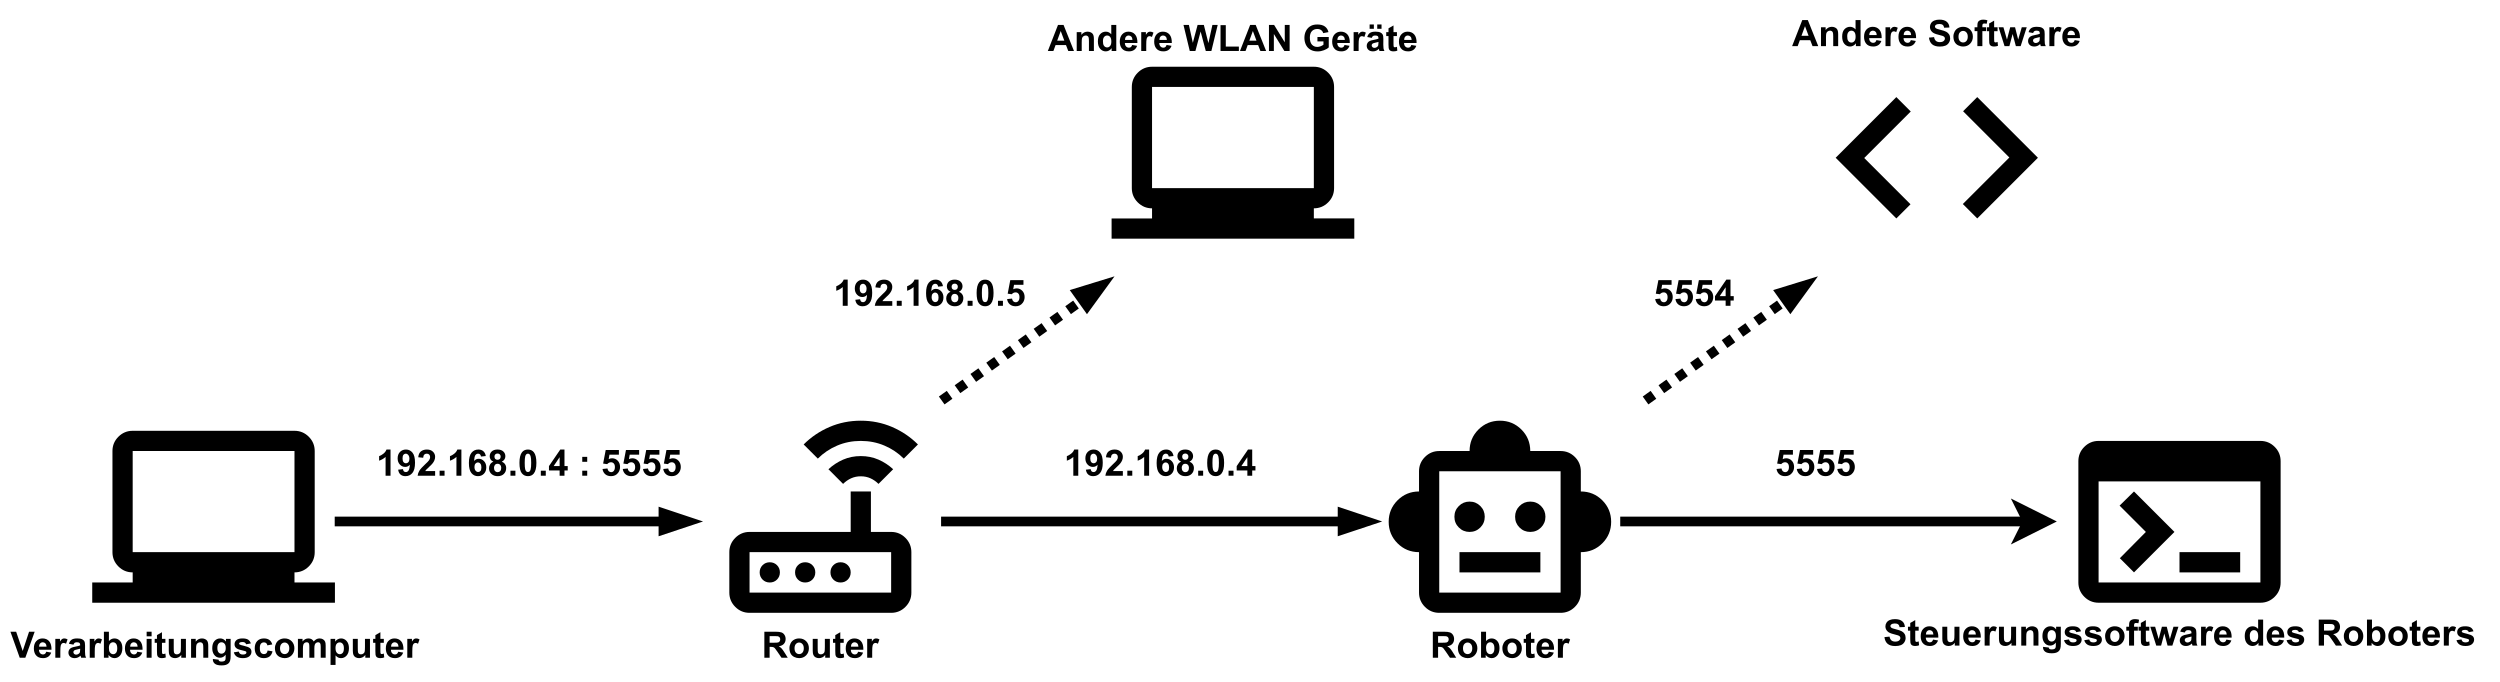 <?xml version="1.0" encoding="UTF-8" standalone="no"?>
<svg 
   width="773.04pt"
   height="210.96pt"
   viewBox="0 0 773.04 210.96"
   version="1.1"
   id="svg476"
   xmlns:xlink="http://www.w3.org/1999/xlink"
   xmlns="http://www.w3.org/2000/svg"
   xmlns:svg="http://www.w3.org/2000/svg" content="%3Cmxfile%20host%3D%22app.diagrams.net%22%20modified%3D%222023-09-29T14%3A26%3A45.465Z%22%20agent%3D%22Mozilla%2F5.0%20(Macintosh%3B%20Intel%20Mac%20OS%20X%2010_15_7)%20AppleWebKit%2F605.1.15%20(KHTML%2C%20like%20Gecko)%20Version%2F16.6%20Safari%2F605.1.15%22%20etag%3D%22UNjZmKhO2lzedn6oawBe%22%20version%3D%2221.8.2%22%20type%3D%22google%22%3E%20%20%20%3Cdiagram%20name%3D%22Page-1%22%20id%3D%22V14Li0_3-1CfepIoScWA%22%3E%20%20%20%20%20%3CmxGraphModel%20dx%3D%22814%22%20dy%3D%22581%22%20grid%3D%221%22%20gridSize%3D%2210%22%20guides%3D%221%22%20tooltips%3D%221%22%20connect%3D%221%22%20arrows%3D%221%22%20fold%3D%221%22%20page%3D%220%22%20pageScale%3D%221%22%20pageWidth%3D%22827%22%20pageHeight%3D%221169%22%20math%3D%220%22%20shadow%3D%220%22%3E%20%20%20%20%20%20%20%3Croot%3E%20%20%20%20%20%20%20%20%20%3CmxCell%20id%3D%220%22%20%2F%3E%20%20%20%20%20%20%20%20%20%3CmxCell%20id%3D%221%22%20parent%3D%220%22%20%2F%3E%20%20%20%20%20%20%20%20%20%3CmxCell%20id%3D%22FvgMY936ig_J9pSRrapB-3%22%20value%3D%22%22%20style%3D%22shape%3Dimage%3BimageAspect%3D0%3Baspect%3Dfixed%3BverticalLabelPosition%3Dbottom%3BverticalAlign%3Dtop%3Bimage%3Ddata%3Aimage%2Fsvg%2Bxml%2CPHN2ZyB4bWxucz0iaHR0cDovL3d3dy53My5vcmcvMjAwMC9zdmciIHdpZHRoPSIyNCIgdmlld0JveD0iMCAtOTYwIDk2MCA5NjAiIGhlaWdodD0iMjQiPjxwYXRoIGQ9Ik0wLTE2MHYtODBoMTYwdi00MHEtMzMgMC01Ni41LTIzLjVUODAtMzYwdi00MDBxMC0zMyAyMy41LTU2LjVUMTYwLTg0MGg2NDBxMzMgMCA1Ni41IDIzLjVUODgwLTc2MHY0MDBxMCAzMy0yMy41IDU2LjVUODAwLTI4MHY0MGgxNjB2ODBIMFptMTYwLTIwMGg2NDB2LTQwMEgxNjB2NDAwWm0wIDB2LTQwMCA0MDBaIi8%2BPC9zdmc%2B%3B%22%20vertex%3D%221%22%20parent%3D%221%22%3E%20%20%20%20%20%20%20%20%20%20%20%3CmxGeometry%20x%3D%22120%22%20y%3D%22260%22%20width%3D%22100%22%20height%3D%22100%22%20as%3D%22geometry%22%20%2F%3E%20%20%20%20%20%20%20%20%20%3C%2FmxCell%3E%20%20%20%20%20%20%20%20%20%3CmxCell%20id%3D%22FvgMY936ig_J9pSRrapB-8%22%20style%3D%22edgeStyle%3DorthogonalEdgeStyle%3Brounded%3D0%3BorthogonalLoop%3D1%3BjettySize%3Dauto%3Bhtml%3D1%3BexitX%3D1%3BexitY%3D0.5%3BexitDx%3D0%3BexitDy%3D0%3BentryX%3D0%3BentryY%3D0.5%3BentryDx%3D0%3BentryDy%3D0%3BstrokeWidth%3D4%3BendArrow%3DblockThin%3BendFill%3D1%3B%22%20edge%3D%221%22%20parent%3D%221%22%20source%3D%22FvgMY936ig_J9pSRrapB-4%22%20target%3D%22FvgMY936ig_J9pSRrapB-6%22%3E%20%20%20%20%20%20%20%20%20%20%20%3CmxGeometry%20relative%3D%221%22%20as%3D%22geometry%22%20%2F%3E%20%20%20%20%20%20%20%20%20%3C%2FmxCell%3E%20%20%20%20%20%20%20%20%20%3CmxCell%20id%3D%22FvgMY936ig_J9pSRrapB-4%22%20value%3D%22%22%20style%3D%22shape%3Dimage%3BimageAspect%3D0%3Baspect%3Dfixed%3BverticalLabelPosition%3Dbottom%3BverticalAlign%3Dtop%3Bimage%3Ddata%3Aimage%2Fsvg%2Bxml%2CPHN2ZyB4bWxucz0iaHR0cDovL3d3dy53My5vcmcvMjAwMC9zdmciIHdpZHRoPSIyNCIgdmlld0JveD0iMCAtOTYwIDk2MCA5NjAiIGhlaWdodD0iMjQiPjxwYXRoIGQ9Ik0yMDAtMTIwcS0zMyAwLTU2LjUtMjMuNVQxMjAtMjAwdi0xNjBxMC0zMyAyMy41LTU2LjVUMjAwLTQ0MGg0MDB2LTE2MGg4MHYxNjBoODBxMzMgMCA1Ni41IDIzLjVUODQwLTM2MHYxNjBxMCAzMy0yMy41IDU2LjVUNzYwLTEyMEgyMDBabTU2MC04MHYtMTYwSDIwMHYxNjBoNTYwWm0tNDQwLTgwcTAtMTctMTEuNS0yOC41VDI4MC0zMjBxLTE3IDAtMjguNSAxMS41VDI0MC0yODBxMCAxNyAxMS41IDI4LjVUMjgwLTI0MHExNyAwIDI4LjUtMTEuNVQzMjAtMjgwWm0xNDAgMHEwLTE3LTExLjUtMjguNVQ0MjAtMzIwcS0xNyAwLTI4LjUgMTEuNVQzODAtMjgwcTAgMTcgMTEuNSAyOC41VDQyMC0yNDBxMTcgMCAyOC41LTExLjVUNDYwLTI4MFptMTAwIDQwcTE3IDAgMjguNS0xMS41VDYwMC0yODBxMC0xNy0xMS41LTI4LjVUNTYwLTMyMHEtMTcgMC0yOC41IDExLjVUNTIwLTI4MHEwIDE3IDExLjUgMjguNVQ1NjAtMjQwWm0xMC0zOTAtNTgtNThxMjYtMjQgNTgtMzh0NzAtMTRxMzggMCA3MCAxNHQ1OCAzOGwtNTggNThxLTE0LTE0LTMxLjUtMjJ0LTM4LjUtOHEtMjEgMC0zOC41IDhUNTcwLTYzMFpNNDcwLTczMGwtNTYtNTZxNDQtNDQgMTAyLTY5dDEyNC0yNXE2NiAwIDEyNCAyNXQxMDIgNjlsLTU2IDU2cS0zMy0zMy03Ni41LTUxLjVUNjQwLTgwMHEtNTAgMC05My41IDE4LjVUNDcwLTczMFpNMjAwLTIwMHYtMTYwIDE2MFoiLz48L3N2Zz4%3D%3B%22%20vertex%3D%221%22%20parent%3D%221%22%3E%20%20%20%20%20%20%20%20%20%20%20%3CmxGeometry%20x%3D%22370%22%20y%3D%22260%22%20width%3D%22100%22%20height%3D%22100%22%20as%3D%22geometry%22%20%2F%3E%20%20%20%20%20%20%20%20%20%3C%2FmxCell%3E%20%20%20%20%20%20%20%20%20%3CmxCell%20id%3D%22FvgMY936ig_J9pSRrapB-19%22%20style%3D%22edgeStyle%3DorthogonalEdgeStyle%3Brounded%3D0%3BorthogonalLoop%3D1%3BjettySize%3Dauto%3Bhtml%3D1%3BexitX%3D1%3BexitY%3D0.5%3BexitDx%3D0%3BexitDy%3D0%3BentryX%3D0%3BentryY%3D0.5%3BentryDx%3D0%3BentryDy%3D0%3BstrokeWidth%3D4%3B%22%20edge%3D%221%22%20parent%3D%221%22%20source%3D%22FvgMY936ig_J9pSRrapB-6%22%20target%3D%22FvgMY936ig_J9pSRrapB-17%22%3E%20%20%20%20%20%20%20%20%20%20%20%3CmxGeometry%20relative%3D%221%22%20as%3D%22geometry%22%20%2F%3E%20%20%20%20%20%20%20%20%20%3C%2FmxCell%3E%20%20%20%20%20%20%20%20%20%3CmxCell%20id%3D%22FvgMY936ig_J9pSRrapB-6%22%20value%3D%22%22%20style%3D%22shape%3Dimage%3BimageAspect%3D0%3Baspect%3Dfixed%3BverticalLabelPosition%3Dbottom%3BverticalAlign%3Dtop%3Bimage%3Ddata%3Aimage%2Fsvg%2Bxml%2CPHN2ZyB4bWxucz0iaHR0cDovL3d3dy53My5vcmcvMjAwMC9zdmciIHdpZHRoPSIyNCIgdmlld0JveD0iMCAtOTYwIDk2MCA5NjAiIGhlaWdodD0iMjQiPjxwYXRoIGQ9Ik0xNjAtMzYwcS01MCAwLTg1LTM1dC0zNS04NXEwLTUwIDM1LTg1dDg1LTM1di04MHEwLTMzIDIzLjUtNTYuNVQyNDAtNzYwaDEyMHEwLTUwIDM1LTg1dDg1LTM1cTUwIDAgODUgMzV0MzUgODVoMTIwcTMzIDAgNTYuNSAyMy41VDgwMC02ODB2ODBxNTAgMCA4NSAzNXQzNSA4NXEwIDUwLTM1IDg1dC04NSAzNXYxNjBxMCAzMy0yMy41IDU2LjVUNzIwLTEyMEgyNDBxLTMzIDAtNTYuNS0yMy41VDE2MC0yMDB2LTE2MFptMjAwLTgwcTI1IDAgNDIuNS0xNy41VDQyMC01MDBxMC0yNS0xNy41LTQyLjVUMzYwLTU2MHEtMjUgMC00Mi41IDE3LjVUMzAwLTUwMHEwIDI1IDE3LjUgNDIuNVQzNjAtNDQwWm0yNDAgMHEyNSAwIDQyLjUtMTcuNVQ2NjAtNTAwcTAtMjUtMTcuNS00Mi41VDYwMC01NjBxLTI1IDAtNDIuNSAxNy41VDU0MC01MDBxMCAyNSAxNy41IDQyLjVUNjAwLTQ0MFpNMzIwLTI4MGgzMjB2LTgwSDMyMHY4MFptLTgwIDgwaDQ4MHYtNDgwSDI0MHY0ODBabTI0MC0yNDBaIi8%2BPC9zdmc%2B%3B%22%20vertex%3D%221%22%20parent%3D%221%22%3E%20%20%20%20%20%20%20%20%20%20%20%3CmxGeometry%20x%3D%22650%22%20y%3D%22260%22%20width%3D%22100%22%20height%3D%22100%22%20as%3D%22geometry%22%20%2F%3E%20%20%20%20%20%20%20%20%20%3C%2FmxCell%3E%20%20%20%20%20%20%20%20%20%3CmxCell%20id%3D%22FvgMY936ig_J9pSRrapB-7%22%20style%3D%22edgeStyle%3DorthogonalEdgeStyle%3Brounded%3D0%3BorthogonalLoop%3D1%3BjettySize%3Dauto%3Bhtml%3D1%3BexitX%3D1%3BexitY%3D0.5%3BexitDx%3D0%3BexitDy%3D0%3BentryX%3D0%3BentryY%3D0.5%3BentryDx%3D0%3BentryDy%3D0%3BstrokeWidth%3D4%3BendArrow%3DblockThin%3BendFill%3D1%3B%22%20edge%3D%221%22%20parent%3D%221%22%20source%3D%22FvgMY936ig_J9pSRrapB-3%22%20target%3D%22FvgMY936ig_J9pSRrapB-4%22%3E%20%20%20%20%20%20%20%20%20%20%20%3CmxGeometry%20relative%3D%221%22%20as%3D%22geometry%22%20%2F%3E%20%20%20%20%20%20%20%20%20%3C%2FmxCell%3E%20%20%20%20%20%20%20%20%20%3CmxCell%20id%3D%22FvgMY936ig_J9pSRrapB-9%22%20value%3D%22192.168.0.4%20%3A%205555%22%20style%3D%22text%3Bhtml%3D1%3BstrokeColor%3Dnone%3BfillColor%3Dnone%3Balign%3Dcenter%3BverticalAlign%3Dmiddle%3BwhiteSpace%3Dwrap%3Brounded%3D0%3BfontStyle%3D1%3BfontSize%3D15%3B%22%20vertex%3D%221%22%20parent%3D%221%22%3E%20%20%20%20%20%20%20%20%20%20%20%3CmxGeometry%20x%3D%22230%22%20y%3D%22270%22%20width%3D%22140%22%20height%3D%2230%22%20as%3D%22geometry%22%20%2F%3E%20%20%20%20%20%20%20%20%20%3C%2FmxCell%3E%20%20%20%20%20%20%20%20%20%3CmxCell%20id%3D%22FvgMY936ig_J9pSRrapB-10%22%20value%3D%22192.168.0.4%22%20style%3D%22text%3Bhtml%3D1%3BstrokeColor%3Dnone%3BfillColor%3Dnone%3Balign%3Dcenter%3BverticalAlign%3Dmiddle%3BwhiteSpace%3Dwrap%3Brounded%3D0%3BfontStyle%3D1%3BfontSize%3D15%3B%22%20vertex%3D%221%22%20parent%3D%221%22%3E%20%20%20%20%20%20%20%20%20%20%20%3CmxGeometry%20x%3D%22490%22%20y%3D%22270%22%20width%3D%22140%22%20height%3D%2230%22%20as%3D%22geometry%22%20%2F%3E%20%20%20%20%20%20%20%20%20%3C%2FmxCell%3E%20%20%20%20%20%20%20%20%20%3CmxCell%20id%3D%22FvgMY936ig_J9pSRrapB-11%22%20value%3D%22%22%20style%3D%22shape%3Dimage%3BimageAspect%3D0%3Baspect%3Dfixed%3BverticalLabelPosition%3Dbottom%3BverticalAlign%3Dtop%3Bimage%3Ddata%3Aimage%2Fsvg%2Bxml%2CPHN2ZyB4bWxucz0iaHR0cDovL3d3dy53My5vcmcvMjAwMC9zdmciIHdpZHRoPSIyNCIgdmlld0JveD0iMCAtOTYwIDk2MCA5NjAiIGhlaWdodD0iMjQiPjxwYXRoIGQ9Ik0wLTE2MHYtODBoMTYwdi00MHEtMzMgMC01Ni41LTIzLjVUODAtMzYwdi00MDBxMC0zMyAyMy41LTU2LjVUMTYwLTg0MGg2NDBxMzMgMCA1Ni41IDIzLjVUODgwLTc2MHY0MDBxMCAzMy0yMy41IDU2LjVUODAwLTI4MHY0MGgxNjB2ODBIMFptMTYwLTIwMGg2NDB2LTQwMEgxNjB2NDAwWm0wIDB2LTQwMCA0MDBaIi8%2BPC9zdmc%2B%3B%22%20vertex%3D%221%22%20parent%3D%221%22%3E%20%20%20%20%20%20%20%20%20%20%20%3CmxGeometry%20x%3D%22540%22%20y%3D%22110%22%20width%3D%22100%22%20height%3D%22100%22%20as%3D%22geometry%22%20%2F%3E%20%20%20%20%20%20%20%20%20%3C%2FmxCell%3E%20%20%20%20%20%20%20%20%20%3CmxCell%20id%3D%22FvgMY936ig_J9pSRrapB-14%22%20value%3D%22%22%20style%3D%22endArrow%3DblockThin%3Bhtml%3D1%3Brounded%3D1%3BexitX%3D1%3BexitY%3D0%3BexitDx%3D0%3BexitDy%3D0%3BstrokeWidth%3D4%3BendFill%3D1%3Bdashed%3D1%3BdashPattern%3D1%201%3B%22%20edge%3D%221%22%20parent%3D%221%22%20source%3D%22FvgMY936ig_J9pSRrapB-4%22%3E%20%20%20%20%20%20%20%20%20%20%20%3CmxGeometry%20width%3D%2250%22%20height%3D%2250%22%20relative%3D%221%22%20as%3D%22geometry%22%3E%20%20%20%20%20%20%20%20%20%20%20%20%20%3CmxPoint%20x%3D%22330%22%20y%3D%22550%22%20as%3D%22sourcePoint%22%20%2F%3E%20%20%20%20%20%20%20%20%20%20%20%20%20%3CmxPoint%20x%3D%22540%22%20y%3D%22210%22%20as%3D%22targetPoint%22%20%2F%3E%20%20%20%20%20%20%20%20%20%20%20%20%20%3CArray%20as%3D%22points%22%20%2F%3E%20%20%20%20%20%20%20%20%20%20%20%3C%2FmxGeometry%3E%20%20%20%20%20%20%20%20%20%3C%2FmxCell%3E%20%20%20%20%20%20%20%20%20%3CmxCell%20id%3D%22FvgMY936ig_J9pSRrapB-15%22%20value%3D%22192.168.0.5%22%20style%3D%22text%3Bhtml%3D1%3BstrokeColor%3Dnone%3BfillColor%3Dnone%3Balign%3Dcenter%3BverticalAlign%3Dmiddle%3BwhiteSpace%3Dwrap%3Brounded%3D0%3BfontSize%3D15%3BfontStyle%3D1%22%20vertex%3D%221%22%20parent%3D%221%22%3E%20%20%20%20%20%20%20%20%20%20%20%3CmxGeometry%20x%3D%22410%22%20y%3D%22200%22%20width%3D%22110%22%20height%3D%2230%22%20as%3D%22geometry%22%20%2F%3E%20%20%20%20%20%20%20%20%20%3C%2FmxCell%3E%20%20%20%20%20%20%20%20%20%3CmxCell%20id%3D%22FvgMY936ig_J9pSRrapB-17%22%20value%3D%22%22%20style%3D%22shape%3Dimage%3BimageAspect%3D0%3Baspect%3Dfixed%3BverticalLabelPosition%3Dbottom%3BverticalAlign%3Dtop%3Bimage%3Ddata%3Aimage%2Fsvg%2Bxml%2CPHN2ZyB4bWxucz0iaHR0cDovL3d3dy53My5vcmcvMjAwMC9zdmciIHdpZHRoPSIyNCIgdmlld0JveD0iMCAtOTYwIDk2MCA5NjAiIGhlaWdodD0iMjQiPjxwYXRoIGQ9Ik0xNjAtMTYwcS0zMyAwLTU2LjUtMjMuNVQ4MC0yNDB2LTQ4MHEwLTMzIDIzLjUtNTYuNVQxNjAtODAwaDY0MHEzMyAwIDU2LjUgMjMuNVQ4ODAtNzIwdjQ4MHEwIDMzLTIzLjUgNTYuNVQ4MDAtMTYwSDE2MFptMC04MGg2NDB2LTQwMEgxNjB2NDAwWm0xNDAtNDAtNTYtNTYgMTAzLTEwNC0xMDQtMTA0IDU3LTU2IDE2MCAxNjAtMTYwIDE2MFptMTgwIDB2LTgwaDI0MHY4MEg0ODBaIi8%2BPC9zdmc%2B%3B%22%20vertex%3D%221%22%20parent%3D%221%22%3E%20%20%20%20%20%20%20%20%20%20%20%3CmxGeometry%20x%3D%22930%22%20y%3D%22260%22%20width%3D%22100%22%20height%3D%22100%22%20as%3D%22geometry%22%20%2F%3E%20%20%20%20%20%20%20%20%20%3C%2FmxCell%3E%20%20%20%20%20%20%20%20%20%3CmxCell%20id%3D%22FvgMY936ig_J9pSRrapB-18%22%20value%3D%22%22%20style%3D%22shape%3Dimage%3BimageAspect%3D0%3Baspect%3Dfixed%3BverticalLabelPosition%3Dbottom%3BverticalAlign%3Dtop%3Bimage%3Ddata%3Aimage%2Fsvg%2Bxml%2CPHN2ZyB4bWxucz0iaHR0cDovL3d3dy53My5vcmcvMjAwMC9zdmciIHdpZHRoPSIyNCIgdmlld0JveD0iMCAtOTYwIDk2MCA5NjAiIGhlaWdodD0iMjQiPjxwYXRoIGQ9Ik0zMjAtMjQwIDgwLTQ4MGwyNDAtMjQwIDU3IDU3LTE4NCAxODQgMTgzIDE4My01NiA1NlptMzIwIDAtNTctNTcgMTg0LTE4NC0xODMtMTgzIDU2LTU2IDI0MCAyNDAtMjQwIDI0MFoiLz48L3N2Zz4%3D%3B%22%20vertex%3D%221%22%20parent%3D%221%22%3E%20%20%20%20%20%20%20%20%20%20%20%3CmxGeometry%20x%3D%22830%22%20y%3D%22110%22%20width%3D%22100%22%20height%3D%22100%22%20as%3D%22geometry%22%20%2F%3E%20%20%20%20%20%20%20%20%20%3C%2FmxCell%3E%20%20%20%20%20%20%20%20%20%3CmxCell%20id%3D%22FvgMY936ig_J9pSRrapB-20%22%20value%3D%22%26lt%3Bfont%20size%3D%26quot%3B1%26quot%3B%26gt%3B%26lt%3Bb%20style%3D%26quot%3Bfont-size%3A%2015px%3B%26quot%3B%26gt%3B5555%26lt%3B%2Fb%26gt%3B%26lt%3B%2Ffont%26gt%3B%22%20style%3D%22text%3Bhtml%3D1%3BstrokeColor%3Dnone%3BfillColor%3Dnone%3Balign%3Dcenter%3BverticalAlign%3Dmiddle%3BwhiteSpace%3Dwrap%3Brounded%3D0%3B%22%20vertex%3D%221%22%20parent%3D%221%22%3E%20%20%20%20%20%20%20%20%20%20%20%3CmxGeometry%20x%3D%22800%22%20y%3D%22270%22%20width%3D%2260%22%20height%3D%2230%22%20as%3D%22geometry%22%20%2F%3E%20%20%20%20%20%20%20%20%20%3C%2FmxCell%3E%20%20%20%20%20%20%20%20%20%3CmxCell%20id%3D%22FvgMY936ig_J9pSRrapB-21%22%20value%3D%22%22%20style%3D%22endArrow%3DblockThin%3Bhtml%3D1%3Brounded%3D1%3BexitX%3D1%3BexitY%3D0%3BexitDx%3D0%3BexitDy%3D0%3BstrokeWidth%3D4%3BendFill%3D1%3Bdashed%3D1%3BdashPattern%3D1%201%3B%22%20edge%3D%221%22%20parent%3D%221%22%3E%20%20%20%20%20%20%20%20%20%20%20%3CmxGeometry%20width%3D%2250%22%20height%3D%2250%22%20relative%3D%221%22%20as%3D%22geometry%22%3E%20%20%20%20%20%20%20%20%20%20%20%20%20%3CmxPoint%20x%3D%22760%22%20y%3D%22260%22%20as%3D%22sourcePoint%22%20%2F%3E%20%20%20%20%20%20%20%20%20%20%20%20%20%3CmxPoint%20x%3D%22830%22%20y%3D%22210%22%20as%3D%22targetPoint%22%20%2F%3E%20%20%20%20%20%20%20%20%20%20%20%20%20%3CArray%20as%3D%22points%22%20%2F%3E%20%20%20%20%20%20%20%20%20%20%20%3C%2FmxGeometry%3E%20%20%20%20%20%20%20%20%20%3C%2FmxCell%3E%20%20%20%20%20%20%20%20%20%3CmxCell%20id%3D%22FvgMY936ig_J9pSRrapB-22%22%20value%3D%22%26lt%3Bb%26gt%3B%26lt%3Bfont%20style%3D%26quot%3Bfont-size%3A%2015px%3B%26quot%3B%26gt%3B5554%26lt%3B%2Ffont%26gt%3B%26lt%3B%2Fb%26gt%3B%22%20style%3D%22text%3Bhtml%3D1%3BstrokeColor%3Dnone%3BfillColor%3Dnone%3Balign%3Dcenter%3BverticalAlign%3Dmiddle%3BwhiteSpace%3Dwrap%3Brounded%3D0%3B%22%20vertex%3D%221%22%20parent%3D%221%22%3E%20%20%20%20%20%20%20%20%20%20%20%3CmxGeometry%20x%3D%22750%22%20y%3D%22200%22%20width%3D%2260%22%20height%3D%2230%22%20as%3D%22geometry%22%20%2F%3E%20%20%20%20%20%20%20%20%20%3C%2FmxCell%3E%20%20%20%20%20%20%20%20%20%3CmxCell%20id%3D%22FvgMY936ig_J9pSRrapB-23%22%20value%3D%22%26lt%3Bb%26gt%3B%26lt%3Bfont%20style%3D%26quot%3Bfont-size%3A%2015px%3B%26quot%3B%26gt%3BVerarbeitungscomputer%26lt%3B%2Ffont%26gt%3B%26lt%3B%2Fb%26gt%3B%22%20style%3D%22text%3Bhtml%3D1%3BstrokeColor%3Dnone%3BfillColor%3Dnone%3Balign%3Dcenter%3BverticalAlign%3Dmiddle%3BwhiteSpace%3Dwrap%3Brounded%3D0%3B%22%20vertex%3D%221%22%20parent%3D%221%22%3E%20%20%20%20%20%20%20%20%20%20%20%3CmxGeometry%20x%3D%2282.5%22%20y%3D%22350%22%20width%3D%22175%22%20height%3D%2220%22%20as%3D%22geometry%22%20%2F%3E%20%20%20%20%20%20%20%20%20%3C%2FmxCell%3E%20%20%20%20%20%20%20%20%20%3CmxCell%20id%3D%22FvgMY936ig_J9pSRrapB-24%22%20value%3D%22%26lt%3Bfont%20style%3D%26quot%3Bfont-size%3A%2015px%3B%26quot%3B%26gt%3B%26lt%3Bb%26gt%3BRouter%26lt%3B%2Fb%26gt%3B%26lt%3B%2Ffont%26gt%3B%22%20style%3D%22text%3Bhtml%3D1%3BstrokeColor%3Dnone%3BfillColor%3Dnone%3Balign%3Dcenter%3BverticalAlign%3Dmiddle%3BwhiteSpace%3Dwrap%3Brounded%3D0%3B%22%20vertex%3D%221%22%20parent%3D%221%22%3E%20%20%20%20%20%20%20%20%20%20%20%3CmxGeometry%20x%3D%22390%22%20y%3D%22350%22%20width%3D%2260%22%20height%3D%2220%22%20as%3D%22geometry%22%20%2F%3E%20%20%20%20%20%20%20%20%20%3C%2FmxCell%3E%20%20%20%20%20%20%20%20%20%3CmxCell%20id%3D%22FvgMY936ig_J9pSRrapB-25%22%20value%3D%22%26lt%3Bb%26gt%3B%26lt%3Bfont%20style%3D%26quot%3Bfont-size%3A%2015px%3B%26quot%3B%26gt%3BRoboter%26lt%3B%2Ffont%26gt%3B%26lt%3B%2Fb%26gt%3B%22%20style%3D%22text%3Bhtml%3D1%3BstrokeColor%3Dnone%3BfillColor%3Dnone%3Balign%3Dcenter%3BverticalAlign%3Dmiddle%3BwhiteSpace%3Dwrap%3Brounded%3D0%3B%22%20vertex%3D%221%22%20parent%3D%221%22%3E%20%20%20%20%20%20%20%20%20%20%20%3CmxGeometry%20x%3D%22665%22%20y%3D%22347.5%22%20width%3D%2270%22%20height%3D%2225%22%20as%3D%22geometry%22%20%2F%3E%20%20%20%20%20%20%20%20%20%3C%2FmxCell%3E%20%20%20%20%20%20%20%20%20%3CmxCell%20id%3D%22FvgMY936ig_J9pSRrapB-26%22%20value%3D%22%26lt%3Bfont%20style%3D%26quot%3Bfont-size%3A%2015px%3B%26quot%3B%26gt%3B%26lt%3Bb%26gt%3BSteuerungssoftware%20des%20Roboters%26lt%3B%2Fb%26gt%3B%26lt%3B%2Ffont%26gt%3B%22%20style%3D%22text%3Bhtml%3D1%3BstrokeColor%3Dnone%3BfillColor%3Dnone%3Balign%3Dcenter%3BverticalAlign%3Dmiddle%3BwhiteSpace%3Dwrap%3Brounded%3D0%3B%22%20vertex%3D%221%22%20parent%3D%221%22%3E%20%20%20%20%20%20%20%20%20%20%20%3CmxGeometry%20x%3D%22850%22%20y%3D%22340%22%20width%3D%22260%22%20height%3D%2230%22%20as%3D%22geometry%22%20%2F%3E%20%20%20%20%20%20%20%20%20%3C%2FmxCell%3E%20%20%20%20%20%20%20%20%20%3CmxCell%20id%3D%22FvgMY936ig_J9pSRrapB-27%22%20value%3D%22%26lt%3Bfont%20style%3D%26quot%3Bfont-size%3A%2015px%3B%26quot%3B%26gt%3B%26lt%3Bb%26gt%3BAndere%20Software%26lt%3B%2Fb%26gt%3B%26lt%3B%2Ffont%26gt%3B%22%20style%3D%22text%3Bhtml%3D1%3BstrokeColor%3Dnone%3BfillColor%3Dnone%3Balign%3Dcenter%3BverticalAlign%3Dmiddle%3BwhiteSpace%3Dwrap%3Brounded%3D0%3B%22%20vertex%3D%221%22%20parent%3D%221%22%3E%20%20%20%20%20%20%20%20%20%20%20%3CmxGeometry%20x%3D%22815%22%20y%3D%2295%22%20width%3D%22130%22%20height%3D%2225%22%20as%3D%22geometry%22%20%2F%3E%20%20%20%20%20%20%20%20%20%3C%2FmxCell%3E%20%20%20%20%20%20%20%20%20%3CmxCell%20id%3D%22FvgMY936ig_J9pSRrapB-28%22%20value%3D%22%26lt%3Bfont%20style%3D%26quot%3Bfont-size%3A%2015px%3B%26quot%3B%26gt%3B%26lt%3Bb%26gt%3BAndere%20WLAN%20Ger%C3%A4te%26lt%3B%2Fb%26gt%3B%26lt%3B%2Ffont%26gt%3B%22%20style%3D%22text%3Bhtml%3D1%3BstrokeColor%3Dnone%3BfillColor%3Dnone%3Balign%3Dcenter%3BverticalAlign%3Dmiddle%3BwhiteSpace%3Dwrap%3Brounded%3D0%3B%22%20vertex%3D%221%22%20parent%3D%221%22%3E%20%20%20%20%20%20%20%20%20%20%20%3CmxGeometry%20x%3D%22510%22%20y%3D%22100%22%20width%3D%22160%22%20height%3D%2220%22%20as%3D%22geometry%22%20%2F%3E%20%20%20%20%20%20%20%20%20%3C%2FmxCell%3E%20%20%20%20%20%20%20%3C%2Froot%3E%20%20%20%20%20%3C%2FmxGraphModel%3E%20%20%20%3C%2Fdiagram%3E%20%3C%2Fmxfile%3E%20">
  <defs
     id="defs122">
    <g
       id="g114">
      <g
         id="glyph-0-0">
        <path
           d="M 1.406 0 L 1.406 -7.031 L 7.031 -7.031 L 7.031 0 Z M 1.578 -0.172 L 6.859 -0.172 L 6.859 -6.859 L 1.578 -6.859 Z M 1.578 -0.172 "
           id="path2" />
      </g>
      <g
         id="glyph-0-1">
        <path
           d="M 4.422 0 L 2.891 0 L 2.891 -5.812 C 2.316 -5.289 1.648 -4.898 0.891 -4.641 L 0.891 -6.047 C 1.297 -6.18 1.734 -6.43 2.203 -6.797 C 2.672 -7.16 2.992 -7.594 3.172 -8.094 L 4.422 -8.094 Z M 4.422 0 "
           id="path5" />
      </g>
      <g
         id="glyph-0-2">
        <path
           d="M 0.516 -1.859 L 2 -2.031 C 2.039 -1.727 2.133 -1.5 2.281 -1.344 C 2.438 -1.195 2.645 -1.125 2.906 -1.125 C 3.219 -1.125 3.484 -1.27 3.703 -1.562 C 3.93 -1.863 4.078 -2.473 4.141 -3.391 C 3.754 -2.941 3.27 -2.719 2.688 -2.719 C 2.051 -2.719 1.504 -2.961 1.047 -3.453 C 0.586 -3.941 0.359 -4.578 0.359 -5.359 C 0.359 -6.18 0.598 -6.844 1.078 -7.344 C 1.566 -7.844 2.188 -8.094 2.938 -8.094 C 3.75 -8.094 4.414 -7.773 4.938 -7.141 C 5.469 -6.504 5.734 -5.461 5.734 -4.016 C 5.734 -2.547 5.457 -1.484 4.906 -0.828 C 4.363 -0.18 3.656 0.141 2.781 0.141 C 2.156 0.141 1.645 -0.023 1.25 -0.359 C 0.863 -0.691 0.617 -1.191 0.516 -1.859 Z M 4 -5.234 C 4 -5.734 3.883 -6.117 3.656 -6.391 C 3.426 -6.672 3.164 -6.812 2.875 -6.812 C 2.582 -6.812 2.344 -6.695 2.156 -6.469 C 1.969 -6.238 1.875 -5.867 1.875 -5.359 C 1.875 -4.836 1.973 -4.453 2.172 -4.203 C 2.379 -3.961 2.641 -3.844 2.953 -3.844 C 3.242 -3.844 3.488 -3.957 3.688 -4.188 C 3.895 -4.426 4 -4.773 4 -5.234 Z M 4 -5.234 "
           id="path8" />
      </g>
      <g
         id="glyph-0-3">
        <path
           d="M 5.688 -1.438 L 5.688 0 L 0.281 0 C 0.344 -0.539 0.52 -1.051 0.812 -1.531 C 1.102 -2.02 1.68 -2.664 2.547 -3.469 C 3.242 -4.113 3.672 -4.555 3.828 -4.797 C 4.035 -5.109 4.141 -5.422 4.141 -5.734 C 4.141 -6.078 4.047 -6.344 3.859 -6.531 C 3.68 -6.719 3.426 -6.812 3.094 -6.812 C 2.77 -6.812 2.516 -6.711 2.328 -6.516 C 2.141 -6.316 2.031 -5.992 2 -5.547 L 0.469 -5.703 C 0.551 -6.547 0.832 -7.156 1.312 -7.531 C 1.801 -7.906 2.41 -8.094 3.141 -8.094 C 3.93 -8.094 4.551 -7.875 5 -7.438 C 5.457 -7.008 5.688 -6.477 5.688 -5.844 C 5.688 -5.477 5.617 -5.129 5.484 -4.797 C 5.359 -4.473 5.156 -4.133 4.875 -3.781 C 4.688 -3.539 4.348 -3.195 3.859 -2.75 C 3.379 -2.301 3.07 -2.004 2.938 -1.859 C 2.812 -1.711 2.707 -1.57 2.625 -1.438 Z M 5.688 -1.438 "
           id="path11" />
      </g>
      <g
         id="glyph-0-4">
        <path
           d="M 0.812 0 L 0.812 -1.547 L 2.344 -1.547 L 2.344 0 Z M 0.812 0 "
           id="path14" />
      </g>
      <g
         id="glyph-0-5">
        <path
           d="M 5.703 -6.078 L 4.219 -5.922 C 4.176 -6.223 4.078 -6.445 3.922 -6.594 C 3.773 -6.738 3.578 -6.812 3.328 -6.812 C 3.004 -6.812 2.727 -6.664 2.5 -6.375 C 2.281 -6.082 2.141 -5.473 2.078 -4.547 C 2.461 -5.004 2.941 -5.234 3.516 -5.234 C 4.16 -5.234 4.711 -4.984 5.172 -4.484 C 5.629 -3.992 5.859 -3.363 5.859 -2.594 C 5.859 -1.77 5.613 -1.109 5.125 -0.609 C 4.645 -0.109 4.023 0.141 3.266 0.141 C 2.453 0.141 1.785 -0.176 1.266 -0.812 C 0.742 -1.445 0.484 -2.484 0.484 -3.922 C 0.484 -5.391 0.754 -6.453 1.297 -7.109 C 1.836 -7.766 2.547 -8.094 3.422 -8.094 C 4.035 -8.094 4.539 -7.922 4.938 -7.578 C 5.344 -7.234 5.598 -6.734 5.703 -6.078 Z M 2.203 -2.719 C 2.203 -2.219 2.316 -1.828 2.547 -1.547 C 2.785 -1.273 3.051 -1.141 3.344 -1.141 C 3.633 -1.141 3.875 -1.25 4.062 -1.469 C 4.25 -1.695 4.344 -2.066 4.344 -2.578 C 4.344 -3.098 4.238 -3.477 4.031 -3.719 C 3.832 -3.969 3.578 -4.094 3.266 -4.094 C 2.973 -4.094 2.723 -3.973 2.516 -3.734 C 2.305 -3.504 2.203 -3.164 2.203 -2.719 Z M 2.203 -2.719 "
           id="path17" />
      </g>
      <g
         id="glyph-0-6">
        <path
           d="M 1.797 -4.344 C 1.398 -4.508 1.109 -4.738 0.922 -5.031 C 0.742 -5.332 0.656 -5.66 0.656 -6.016 C 0.656 -6.609 0.863 -7.102 1.281 -7.5 C 1.707 -7.895 2.305 -8.094 3.078 -8.094 C 3.836 -8.094 4.43 -7.895 4.859 -7.5 C 5.285 -7.102 5.5 -6.609 5.5 -6.016 C 5.5 -5.641 5.398 -5.305 5.203 -5.016 C 5.004 -4.723 4.734 -4.5 4.391 -4.344 C 4.828 -4.164 5.16 -3.906 5.391 -3.562 C 5.629 -3.219 5.75 -2.82 5.75 -2.375 C 5.75 -1.625 5.508 -1.016 5.031 -0.547 C 4.562 -0.086 3.93 0.141 3.141 0.141 C 2.41 0.141 1.801 -0.051 1.312 -0.438 C 0.738 -0.883 0.453 -1.504 0.453 -2.297 C 0.453 -2.734 0.562 -3.133 0.781 -3.5 C 1 -3.863 1.336 -4.145 1.797 -4.344 Z M 2.125 -5.906 C 2.125 -5.594 2.207 -5.348 2.375 -5.172 C 2.551 -5.004 2.785 -4.922 3.078 -4.922 C 3.367 -4.922 3.602 -5.004 3.781 -5.172 C 3.957 -5.348 4.047 -5.594 4.047 -5.906 C 4.047 -6.195 3.957 -6.426 3.781 -6.594 C 3.602 -6.77 3.375 -6.859 3.094 -6.859 C 2.789 -6.859 2.551 -6.77 2.375 -6.594 C 2.207 -6.414 2.125 -6.188 2.125 -5.906 Z M 1.984 -2.453 C 1.984 -2.023 2.086 -1.691 2.297 -1.453 C 2.516 -1.211 2.789 -1.094 3.125 -1.094 C 3.438 -1.094 3.695 -1.207 3.906 -1.438 C 4.113 -1.664 4.219 -2 4.219 -2.438 C 4.219 -2.812 4.113 -3.113 3.906 -3.344 C 3.695 -3.57 3.426 -3.688 3.094 -3.688 C 2.719 -3.688 2.438 -3.555 2.25 -3.297 C 2.07 -3.035 1.984 -2.754 1.984 -2.453 Z M 1.984 -2.453 "
           id="path20" />
      </g>
      <g
         id="glyph-0-7">
        <path
           d="M 3.094 -8.094 C 3.863 -8.094 4.473 -7.812 4.922 -7.25 C 5.441 -6.594 5.703 -5.5 5.703 -3.969 C 5.703 -2.445 5.438 -1.352 4.906 -0.688 C 4.469 -0.133 3.863 0.141 3.094 0.141 C 2.301 0.141 1.664 -0.16 1.188 -0.766 C 0.707 -1.367 0.469 -2.441 0.469 -3.984 C 0.469 -5.504 0.734 -6.598 1.266 -7.266 C 1.703 -7.816 2.312 -8.094 3.094 -8.094 Z M 3.094 -6.812 C 2.906 -6.812 2.738 -6.75 2.594 -6.625 C 2.445 -6.508 2.332 -6.297 2.25 -5.984 C 2.145 -5.586 2.094 -4.914 2.094 -3.969 C 2.094 -3.02 2.141 -2.367 2.234 -2.016 C 2.328 -1.672 2.445 -1.438 2.594 -1.312 C 2.738 -1.195 2.906 -1.141 3.094 -1.141 C 3.281 -1.141 3.445 -1.195 3.594 -1.312 C 3.738 -1.438 3.848 -1.656 3.922 -1.969 C 4.035 -2.352 4.094 -3.02 4.094 -3.969 C 4.094 -4.914 4.039 -5.566 3.938 -5.922 C 3.844 -6.273 3.723 -6.508 3.578 -6.625 C 3.441 -6.75 3.281 -6.812 3.094 -6.812 Z M 3.094 -6.812 "
           id="path23" />
      </g>
      <g
         id="glyph-0-8">
        <path
           d="M 3.5 0 L 3.5 -1.625 L 0.203 -1.625 L 0.203 -2.969 L 3.703 -8.094 L 5 -8.094 L 5 -2.984 L 6 -2.984 L 6 -1.625 L 5 -1.625 L 5 0 Z M 3.5 -2.984 L 3.5 -5.734 L 1.656 -2.984 Z M 3.5 -2.984 "
           id="path26" />
      </g>
      <g
         id="glyph-0-9" />
      <g
         id="glyph-0-10">
        <path
           d="M 1.109 -4.297 L 1.109 -5.828 L 2.641 -5.828 L 2.641 -4.297 Z M 1.109 0 L 1.109 -1.547 L 2.641 -1.547 L 2.641 0 Z M 1.109 0 "
           id="path30" />
      </g>
      <g
         id="glyph-0-11">
        <path
           d="M 0.5 -2.078 L 2.031 -2.234 C 2.082 -1.879 2.211 -1.598 2.422 -1.391 C 2.641 -1.191 2.891 -1.094 3.172 -1.094 C 3.492 -1.094 3.766 -1.223 3.984 -1.484 C 4.211 -1.754 4.328 -2.148 4.328 -2.672 C 4.328 -3.172 4.211 -3.539 3.984 -3.781 C 3.766 -4.031 3.477 -4.156 3.125 -4.156 C 2.688 -4.156 2.289 -3.961 1.938 -3.578 L 0.688 -3.75 L 1.484 -7.938 L 5.562 -7.938 L 5.562 -6.5 L 2.641 -6.5 L 2.406 -5.125 C 2.75 -5.301 3.098 -5.391 3.453 -5.391 C 4.141 -5.391 4.723 -5.141 5.203 -4.641 C 5.68 -4.141 5.922 -3.492 5.922 -2.703 C 5.922 -2.035 5.727 -1.441 5.344 -0.922 C 4.812 -0.211 4.082 0.141 3.156 0.141 C 2.414 0.141 1.812 -0.055 1.344 -0.453 C 0.875 -0.859 0.594 -1.398 0.5 -2.078 Z M 0.5 -2.078 "
           id="path33" />
      </g>
      <g
         id="glyph-0-12">
        <path
           d="M 2.875 0 L 0 -8.047 L 1.766 -8.047 L 3.797 -2.094 L 5.766 -8.047 L 7.5 -8.047 L 4.609 0 Z M 2.875 0 "
           id="path36" />
      </g>
      <g
         id="glyph-0-13">
        <path
           d="M 4.188 -1.859 L 5.719 -1.594 C 5.52 -1.031 5.207 -0.602 4.781 -0.312 C 4.352 -0.02 3.82 0.125 3.188 0.125 C 2.176 0.125 1.426 -0.203 0.938 -0.859 C 0.551 -1.391 0.359 -2.062 0.359 -2.875 C 0.359 -3.844 0.609 -4.598 1.109 -5.141 C 1.617 -5.691 2.258 -5.969 3.031 -5.969 C 3.895 -5.969 4.578 -5.68 5.078 -5.109 C 5.586 -4.535 5.832 -3.656 5.812 -2.469 L 1.938 -2.469 C 1.945 -2.008 2.07 -1.648 2.312 -1.391 C 2.551 -1.141 2.848 -1.016 3.203 -1.016 C 3.441 -1.016 3.645 -1.082 3.812 -1.219 C 3.977 -1.352 4.102 -1.566 4.188 -1.859 Z M 4.281 -3.422 C 4.258 -3.867 4.141 -4.207 3.922 -4.438 C 3.703 -4.664 3.438 -4.781 3.125 -4.781 C 2.789 -4.781 2.516 -4.66 2.297 -4.422 C 2.078 -4.172 1.969 -3.836 1.969 -3.422 Z M 4.281 -3.422 "
           id="path39" />
      </g>
      <g
         id="glyph-0-14">
        <path
           d="M 2.281 0 L 0.734 0 L 0.734 -5.828 L 2.172 -5.828 L 2.172 -5 C 2.422 -5.395 2.641 -5.656 2.828 -5.781 C 3.023 -5.906 3.25 -5.969 3.5 -5.969 C 3.852 -5.969 4.191 -5.867 4.516 -5.672 L 4.047 -4.328 C 3.785 -4.492 3.539 -4.578 3.312 -4.578 C 3.102 -4.578 2.922 -4.516 2.766 -4.391 C 2.617 -4.273 2.5 -4.062 2.406 -3.75 C 2.32 -3.445 2.281 -2.797 2.281 -1.797 Z M 2.281 0 "
           id="path42" />
      </g>
      <g
         id="glyph-0-15">
        <path
           d="M 1.969 -4.047 L 0.562 -4.312 C 0.719 -4.875 0.988 -5.289 1.375 -5.562 C 1.758 -5.832 2.332 -5.969 3.094 -5.969 C 3.781 -5.969 4.289 -5.883 4.625 -5.719 C 4.957 -5.562 5.191 -5.352 5.328 -5.094 C 5.473 -4.844 5.547 -4.383 5.547 -3.719 L 5.531 -1.922 C 5.531 -1.398 5.551 -1.02 5.594 -0.781 C 5.645 -0.539 5.738 -0.281 5.875 0 L 4.344 0 C 4.312 -0.102 4.266 -0.254 4.203 -0.453 C 4.172 -0.547 4.148 -0.609 4.141 -0.641 C 3.879 -0.379 3.598 -0.188 3.297 -0.062 C 2.992 0.062 2.676 0.125 2.344 0.125 C 1.738 0.125 1.266 -0.035 0.922 -0.359 C 0.578 -0.68 0.406 -1.094 0.406 -1.594 C 0.406 -1.926 0.484 -2.219 0.641 -2.469 C 0.797 -2.727 1.016 -2.926 1.297 -3.062 C 1.578 -3.207 1.988 -3.328 2.531 -3.422 C 3.25 -3.555 3.75 -3.688 4.031 -3.812 L 4.031 -3.953 C 4.031 -4.254 3.957 -4.469 3.812 -4.594 C 3.664 -4.719 3.391 -4.781 2.984 -4.781 C 2.703 -4.781 2.484 -4.723 2.328 -4.609 C 2.18 -4.504 2.062 -4.316 1.969 -4.047 Z M 4.031 -2.797 C 3.832 -2.734 3.516 -2.656 3.078 -2.562 C 2.648 -2.469 2.375 -2.379 2.25 -2.297 C 2.039 -2.148 1.938 -1.969 1.938 -1.75 C 1.938 -1.531 2.016 -1.344 2.172 -1.188 C 2.336 -1.031 2.547 -0.953 2.797 -0.953 C 3.078 -0.953 3.344 -1.047 3.594 -1.234 C 3.781 -1.367 3.906 -1.535 3.969 -1.734 C 4.008 -1.867 4.031 -2.125 4.031 -2.5 Z M 4.031 -2.797 "
           id="path45" />
      </g>
      <g
         id="glyph-0-16">
        <path
           d="M 0.734 0 L 0.734 -8.047 L 2.281 -8.047 L 2.281 -5.156 C 2.758 -5.695 3.328 -5.969 3.984 -5.969 C 4.691 -5.969 5.273 -5.707 5.734 -5.188 C 6.203 -4.676 6.438 -3.941 6.438 -2.984 C 6.438 -1.984 6.195 -1.211 5.719 -0.672 C 5.25 -0.141 4.676 0.125 4 0.125 C 3.664 0.125 3.336 0.039 3.016 -0.125 C 2.691 -0.289 2.41 -0.535 2.172 -0.859 L 2.172 0 Z M 2.281 -3.047 C 2.281 -2.441 2.375 -1.992 2.562 -1.703 C 2.82 -1.297 3.176 -1.094 3.625 -1.094 C 3.969 -1.094 4.258 -1.238 4.5 -1.531 C 4.738 -1.82 4.859 -2.281 4.859 -2.906 C 4.859 -3.57 4.734 -4.051 4.484 -4.344 C 4.242 -4.633 3.938 -4.781 3.562 -4.781 C 3.195 -4.781 2.891 -4.633 2.641 -4.344 C 2.398 -4.062 2.281 -3.629 2.281 -3.047 Z M 2.281 -3.047 "
           id="path48" />
      </g>
      <g
         id="glyph-0-17">
        <path
           d="M 0.812 -6.625 L 0.812 -8.047 L 2.344 -8.047 L 2.344 -6.625 Z M 0.812 0 L 0.812 -5.828 L 2.344 -5.828 L 2.344 0 Z M 0.812 0 "
           id="path51" />
      </g>
      <g
         id="glyph-0-18">
        <path
           d="M 3.484 -5.828 L 3.484 -4.609 L 2.422 -4.609 L 2.422 -2.25 C 2.422 -1.77 2.43 -1.488 2.453 -1.406 C 2.473 -1.332 2.52 -1.27 2.594 -1.219 C 2.664 -1.164 2.754 -1.141 2.859 -1.141 C 3.004 -1.141 3.211 -1.191 3.484 -1.297 L 3.609 -0.094 C 3.254 0.051 2.848 0.125 2.391 0.125 C 2.109 0.125 1.852 0.082 1.625 0 C 1.406 -0.094 1.242 -0.211 1.141 -0.359 C 1.035 -0.516 0.961 -0.719 0.922 -0.969 C 0.891 -1.145 0.875 -1.508 0.875 -2.062 L 0.875 -4.609 L 0.172 -4.609 L 0.172 -5.828 L 0.875 -5.828 L 0.875 -7 L 2.422 -7.891 L 2.422 -5.828 Z M 3.484 -5.828 "
           id="path54" />
      </g>
      <g
         id="glyph-0-19">
        <path
           d="M 4.641 0 L 4.641 -0.875 C 4.43 -0.562 4.156 -0.316 3.812 -0.141 C 3.469 0.035 3.102 0.125 2.719 0.125 C 2.32 0.125 1.969 0.039 1.656 -0.125 C 1.344 -0.301 1.117 -0.539 0.984 -0.844 C 0.848 -1.156 0.781 -1.586 0.781 -2.141 L 0.781 -5.828 L 2.312 -5.828 L 2.312 -3.156 C 2.312 -2.332 2.336 -1.828 2.391 -1.641 C 2.453 -1.461 2.555 -1.316 2.703 -1.203 C 2.859 -1.098 3.051 -1.047 3.281 -1.047 C 3.551 -1.047 3.789 -1.117 4 -1.266 C 4.207 -1.41 4.348 -1.586 4.422 -1.797 C 4.492 -2.016 4.531 -2.539 4.531 -3.375 L 4.531 -5.828 L 6.078 -5.828 L 6.078 0 Z M 4.641 0 "
           id="path57" />
      </g>
      <g
         id="glyph-0-20">
        <path
           d="M 6.109 0 L 4.578 0 L 4.578 -2.984 C 4.578 -3.609 4.539 -4.016 4.469 -4.203 C 4.406 -4.391 4.297 -4.531 4.141 -4.625 C 3.992 -4.727 3.816 -4.781 3.609 -4.781 C 3.348 -4.781 3.109 -4.707 2.891 -4.562 C 2.68 -4.414 2.535 -4.223 2.453 -3.984 C 2.379 -3.742 2.344 -3.297 2.344 -2.641 L 2.344 0 L 0.797 0 L 0.797 -5.828 L 2.234 -5.828 L 2.234 -4.984 C 2.742 -5.641 3.383 -5.969 4.156 -5.969 C 4.488 -5.969 4.797 -5.906 5.078 -5.781 C 5.367 -5.656 5.582 -5.5 5.719 -5.312 C 5.863 -5.125 5.961 -4.906 6.016 -4.656 C 6.078 -4.414 6.109 -4.07 6.109 -3.625 Z M 6.109 0 "
           id="path60" />
      </g>
      <g
         id="glyph-0-21">
        <path
           d="M 0.672 0.391 L 2.422 0.594 C 2.453 0.801 2.52 0.941 2.625 1.016 C 2.77 1.129 3.004 1.188 3.328 1.188 C 3.723 1.188 4.023 1.125 4.234 1 C 4.367 0.926 4.469 0.797 4.531 0.609 C 4.582 0.484 4.609 0.25 4.609 -0.094 L 4.609 -0.938 C 4.148 -0.312 3.566 0 2.859 0 C 2.078 0 1.457 -0.332 1 -1 C 0.645 -1.52 0.469 -2.172 0.469 -2.953 C 0.469 -3.93 0.703 -4.676 1.172 -5.188 C 1.641 -5.707 2.223 -5.969 2.922 -5.969 C 3.641 -5.969 4.234 -5.648 4.703 -5.016 L 4.703 -5.828 L 6.156 -5.828 L 6.156 -0.594 C 6.156 0.094 6.098 0.602 5.984 0.938 C 5.867 1.281 5.707 1.547 5.5 1.734 C 5.301 1.93 5.031 2.086 4.688 2.203 C 4.344 2.316 3.91 2.375 3.391 2.375 C 2.398 2.375 1.695 2.203 1.281 1.859 C 0.863 1.516 0.656 1.086 0.656 0.578 C 0.656 0.523 0.66 0.461 0.672 0.391 Z M 2.047 -3.031 C 2.047 -2.414 2.164 -1.961 2.406 -1.672 C 2.645 -1.391 2.941 -1.25 3.297 -1.25 C 3.672 -1.25 3.988 -1.395 4.25 -1.688 C 4.508 -1.977 4.641 -2.414 4.641 -3 C 4.641 -3.602 4.516 -4.051 4.266 -4.344 C 4.016 -4.633 3.695 -4.781 3.312 -4.781 C 2.945 -4.781 2.645 -4.633 2.406 -4.344 C 2.164 -4.062 2.047 -3.625 2.047 -3.031 Z M 2.047 -3.031 "
           id="path63" />
      </g>
      <g
         id="glyph-0-22">
        <path
           d="M 0.266 -1.672 L 1.812 -1.906 C 1.875 -1.602 2.004 -1.375 2.203 -1.219 C 2.41 -1.062 2.695 -0.984 3.062 -0.984 C 3.457 -0.984 3.754 -1.055 3.953 -1.203 C 4.086 -1.305 4.156 -1.441 4.156 -1.609 C 4.156 -1.734 4.117 -1.832 4.047 -1.906 C 3.973 -1.977 3.801 -2.047 3.531 -2.109 C 2.289 -2.379 1.504 -2.629 1.172 -2.859 C 0.711 -3.172 0.484 -3.609 0.484 -4.172 C 0.484 -4.68 0.68 -5.109 1.078 -5.453 C 1.473 -5.797 2.094 -5.969 2.938 -5.969 C 3.727 -5.969 4.316 -5.836 4.703 -5.578 C 5.098 -5.316 5.367 -4.93 5.516 -4.422 L 4.062 -4.156 C 4 -4.383 3.879 -4.555 3.703 -4.672 C 3.523 -4.797 3.273 -4.859 2.953 -4.859 C 2.547 -4.859 2.258 -4.801 2.094 -4.688 C 1.969 -4.602 1.906 -4.5 1.906 -4.375 C 1.906 -4.258 1.957 -4.164 2.062 -4.094 C 2.207 -3.988 2.688 -3.844 3.5 -3.656 C 4.32 -3.469 4.898 -3.238 5.234 -2.969 C 5.555 -2.695 5.719 -2.316 5.719 -1.828 C 5.719 -1.285 5.492 -0.82 5.047 -0.438 C 4.598 -0.062 3.938 0.125 3.062 0.125 C 2.27 0.125 1.641 -0.031 1.172 -0.344 C 0.711 -0.664 0.41 -1.109 0.266 -1.672 Z M 0.266 -1.672 "
           id="path66" />
      </g>
      <g
         id="glyph-0-23">
        <path
           d="M 5.891 -4.109 L 4.375 -3.828 C 4.32 -4.141 4.203 -4.367 4.016 -4.516 C 3.836 -4.672 3.602 -4.75 3.312 -4.75 C 2.926 -4.75 2.617 -4.613 2.391 -4.344 C 2.16 -4.082 2.047 -3.641 2.047 -3.016 C 2.047 -2.328 2.16 -1.836 2.391 -1.547 C 2.629 -1.266 2.945 -1.125 3.344 -1.125 C 3.633 -1.125 3.875 -1.207 4.062 -1.375 C 4.25 -1.539 4.379 -1.828 4.453 -2.234 L 5.969 -1.984 C 5.812 -1.285 5.508 -0.758 5.062 -0.406 C 4.613 -0.051 4.016 0.125 3.266 0.125 C 2.41 0.125 1.727 -0.141 1.219 -0.672 C 0.719 -1.211 0.469 -1.957 0.469 -2.906 C 0.469 -3.875 0.723 -4.625 1.234 -5.156 C 1.742 -5.695 2.43 -5.969 3.297 -5.969 C 4.004 -5.969 4.566 -5.812 4.984 -5.5 C 5.41 -5.195 5.711 -4.734 5.891 -4.109 Z M 5.891 -4.109 "
           id="path69" />
      </g>
      <g
         id="glyph-0-24">
        <path
           d="M 0.453 -3 C 0.453 -3.508 0.578 -4.004 0.828 -4.484 C 1.078 -4.961 1.43 -5.328 1.891 -5.578 C 2.359 -5.836 2.879 -5.969 3.453 -5.969 C 4.336 -5.969 5.062 -5.68 5.625 -5.109 C 6.188 -4.535 6.469 -3.812 6.469 -2.938 C 6.469 -2.051 6.18 -1.316 5.609 -0.734 C 5.047 -0.16 4.332 0.125 3.469 0.125 C 2.938 0.125 2.426 0.004 1.938 -0.234 C 1.445 -0.473 1.078 -0.828 0.828 -1.297 C 0.578 -1.766 0.453 -2.332 0.453 -3 Z M 2.031 -2.922 C 2.031 -2.336 2.164 -1.891 2.438 -1.578 C 2.719 -1.273 3.055 -1.125 3.453 -1.125 C 3.859 -1.125 4.195 -1.273 4.469 -1.578 C 4.75 -1.891 4.891 -2.336 4.891 -2.922 C 4.891 -3.492 4.75 -3.93 4.469 -4.234 C 4.195 -4.547 3.859 -4.703 3.453 -4.703 C 3.055 -4.703 2.719 -4.547 2.438 -4.234 C 2.164 -3.93 2.031 -3.492 2.031 -2.922 Z M 2.031 -2.922 "
           id="path72" />
      </g>
      <g
         id="glyph-0-25">
        <path
           d="M 0.688 -5.828 L 2.109 -5.828 L 2.109 -5.031 C 2.617 -5.656 3.227 -5.969 3.938 -5.969 C 4.312 -5.969 4.633 -5.891 4.906 -5.734 C 5.176 -5.578 5.398 -5.344 5.578 -5.031 C 5.836 -5.344 6.113 -5.578 6.406 -5.734 C 6.707 -5.891 7.023 -5.969 7.359 -5.969 C 7.785 -5.969 8.145 -5.879 8.438 -5.703 C 8.738 -5.523 8.961 -5.27 9.109 -4.938 C 9.211 -4.688 9.266 -4.285 9.266 -3.734 L 9.266 0 L 7.734 0 L 7.734 -3.328 C 7.734 -3.91 7.676 -4.285 7.562 -4.453 C 7.426 -4.672 7.207 -4.781 6.906 -4.781 C 6.695 -4.781 6.492 -4.711 6.297 -4.578 C 6.109 -4.453 5.973 -4.258 5.891 -4 C 5.805 -3.75 5.766 -3.348 5.766 -2.797 L 5.766 0 L 4.219 0 L 4.219 -3.203 C 4.219 -3.766 4.188 -4.129 4.125 -4.297 C 4.07 -4.461 3.988 -4.582 3.875 -4.656 C 3.758 -4.738 3.602 -4.781 3.406 -4.781 C 3.164 -4.781 2.953 -4.719 2.766 -4.594 C 2.578 -4.469 2.441 -4.281 2.359 -4.031 C 2.273 -3.789 2.234 -3.391 2.234 -2.828 L 2.234 0 L 0.688 0 Z M 0.688 -5.828 "
           id="path75" />
      </g>
      <g
         id="glyph-0-26">
        <path
           d="M 0.766 -5.828 L 2.203 -5.828 L 2.203 -4.984 C 2.391 -5.273 2.641 -5.508 2.953 -5.688 C 3.273 -5.875 3.629 -5.969 4.016 -5.969 C 4.691 -5.969 5.266 -5.703 5.734 -5.172 C 6.211 -4.641 6.453 -3.898 6.453 -2.953 C 6.453 -1.973 6.211 -1.211 5.734 -0.672 C 5.266 -0.141 4.691 0.125 4.016 0.125 C 3.691 0.125 3.395 0.062 3.125 -0.062 C 2.863 -0.188 2.594 -0.406 2.312 -0.719 L 2.312 2.219 L 0.766 2.219 Z M 2.297 -3.016 C 2.297 -2.359 2.426 -1.875 2.688 -1.562 C 2.945 -1.25 3.258 -1.094 3.625 -1.094 C 3.988 -1.094 4.289 -1.234 4.531 -1.516 C 4.77 -1.805 4.891 -2.281 4.891 -2.938 C 4.891 -3.551 4.766 -4.004 4.516 -4.297 C 4.266 -4.598 3.961 -4.75 3.609 -4.75 C 3.223 -4.75 2.906 -4.602 2.656 -4.312 C 2.414 -4.02 2.297 -3.586 2.297 -3.016 Z M 2.297 -3.016 "
           id="path78" />
      </g>
      <g
         id="glyph-0-27">
        <path
           d="M 0.828 0 L 0.828 -8.047 L 4.25 -8.047 C 5.102 -8.047 5.723 -7.973 6.109 -7.828 C 6.504 -7.691 6.816 -7.438 7.047 -7.062 C 7.285 -6.695 7.406 -6.273 7.406 -5.797 C 7.406 -5.191 7.227 -4.691 6.875 -4.297 C 6.52 -3.898 5.988 -3.648 5.281 -3.547 C 5.633 -3.348 5.926 -3.125 6.156 -2.875 C 6.383 -2.633 6.691 -2.203 7.078 -1.578 L 8.062 0 L 6.125 0 L 4.938 -1.75 C 4.52 -2.375 4.234 -2.77 4.078 -2.938 C 3.93 -3.102 3.77 -3.211 3.594 -3.266 C 3.426 -3.328 3.156 -3.359 2.781 -3.359 L 2.453 -3.359 L 2.453 0 Z M 2.453 -4.641 L 3.656 -4.641 C 4.438 -4.641 4.922 -4.672 5.109 -4.734 C 5.305 -4.805 5.457 -4.922 5.562 -5.078 C 5.676 -5.242 5.734 -5.445 5.734 -5.688 C 5.734 -5.957 5.66 -6.176 5.516 -6.344 C 5.367 -6.508 5.164 -6.613 4.906 -6.656 C 4.77 -6.676 4.375 -6.688 3.719 -6.688 L 2.453 -6.688 Z M 2.453 -4.641 "
           id="path81" />
      </g>
      <g
         id="glyph-0-28">
        <path
           d="M 0.406 -2.625 L 1.984 -2.781 C 2.078 -2.25 2.27 -1.859 2.562 -1.609 C 2.852 -1.359 3.25 -1.234 3.75 -1.234 C 4.27 -1.234 4.66 -1.344 4.922 -1.562 C 5.191 -1.781 5.328 -2.039 5.328 -2.344 C 5.328 -2.531 5.27 -2.691 5.156 -2.828 C 5.051 -2.961 4.859 -3.078 4.578 -3.172 C 4.391 -3.242 3.957 -3.363 3.281 -3.531 C 2.406 -3.738 1.789 -4.004 1.438 -4.328 C 0.945 -4.766 0.703 -5.301 0.703 -5.938 C 0.703 -6.352 0.816 -6.738 1.047 -7.094 C 1.273 -7.445 1.609 -7.719 2.047 -7.906 C 2.484 -8.094 3.016 -8.188 3.641 -8.188 C 4.648 -8.188 5.41 -7.961 5.922 -7.516 C 6.43 -7.078 6.695 -6.488 6.719 -5.75 L 5.094 -5.688 C 5.031 -6.094 4.883 -6.383 4.656 -6.562 C 4.426 -6.75 4.082 -6.844 3.625 -6.844 C 3.145 -6.844 2.773 -6.742 2.516 -6.547 C 2.336 -6.422 2.25 -6.254 2.25 -6.047 C 2.25 -5.859 2.332 -5.695 2.5 -5.562 C 2.695 -5.395 3.191 -5.219 3.984 -5.031 C 4.773 -4.844 5.359 -4.645 5.734 -4.438 C 6.117 -4.238 6.414 -3.969 6.625 -3.625 C 6.844 -3.281 6.953 -2.852 6.953 -2.344 C 6.953 -1.883 6.82 -1.453 6.562 -1.047 C 6.312 -0.641 5.953 -0.336 5.484 -0.141 C 5.016 0.047 4.43 0.141 3.734 0.141 C 2.711 0.141 1.926 -0.094 1.375 -0.562 C 0.832 -1.031 0.508 -1.719 0.406 -2.625 Z M 0.406 -2.625 "
           id="path84" />
      </g>
      <g
         id="glyph-0-29">
        <path
           d="M 0.125 -5.828 L 0.984 -5.828 L 0.984 -6.266 C 0.984 -6.766 1.035 -7.133 1.141 -7.375 C 1.242 -7.613 1.438 -7.805 1.719 -7.953 C 2 -8.109 2.352 -8.188 2.781 -8.188 C 3.219 -8.188 3.648 -8.125 4.078 -8 L 3.875 -6.922 C 3.625 -6.973 3.383 -7 3.156 -7 C 2.938 -7 2.773 -6.945 2.672 -6.844 C 2.578 -6.738 2.531 -6.539 2.531 -6.25 L 2.531 -5.828 L 3.688 -5.828 L 3.688 -4.625 L 2.531 -4.625 L 2.531 0 L 0.984 0 L 0.984 -4.625 L 0.125 -4.625 Z M 0.125 -5.828 "
           id="path87" />
      </g>
      <g
         id="glyph-0-30">
        <path
           d="M 1.891 0 L 0.047 -5.828 L 1.547 -5.828 L 2.641 -2.016 L 3.641 -5.828 L 5.141 -5.828 L 6.109 -2.016 L 7.219 -5.828 L 8.75 -5.828 L 6.875 0 L 5.391 0 L 4.391 -3.75 L 3.391 0 Z M 1.891 0 "
           id="path90" />
      </g>
      <g
         id="glyph-0-31">
        <path
           d="M 6.156 0 L 4.719 0 L 4.719 -0.859 C 4.477 -0.523 4.195 -0.273 3.875 -0.109 C 3.551 0.047 3.227 0.125 2.906 0.125 C 2.227 0.125 1.648 -0.141 1.172 -0.672 C 0.703 -1.211 0.469 -1.969 0.469 -2.938 C 0.469 -3.926 0.695 -4.676 1.156 -5.188 C 1.625 -5.707 2.211 -5.969 2.922 -5.969 C 3.578 -5.969 4.141 -5.695 4.609 -5.156 L 4.609 -8.047 L 6.156 -8.047 Z M 2.031 -3.047 C 2.031 -2.422 2.117 -1.969 2.297 -1.688 C 2.547 -1.289 2.895 -1.094 3.344 -1.094 C 3.695 -1.094 4 -1.242 4.25 -1.547 C 4.5 -1.848 4.625 -2.297 4.625 -2.891 C 4.625 -3.566 4.5 -4.051 4.25 -4.344 C 4.008 -4.633 3.703 -4.781 3.328 -4.781 C 2.961 -4.781 2.656 -4.633 2.406 -4.344 C 2.156 -4.051 2.031 -3.617 2.031 -3.047 Z M 2.031 -3.047 "
           id="path93" />
      </g>
      <g
         id="glyph-0-32">
        <path
           d="M 8.078 0 L 6.312 0 L 5.609 -1.828 L 2.391 -1.828 L 1.719 0 L 0 0 L 3.141 -8.047 L 4.859 -8.047 Z M 5.094 -3.188 L 3.984 -6.172 L 2.891 -3.188 Z M 5.094 -3.188 "
           id="path96" />
      </g>
      <g
         id="glyph-0-33">
        <path
           d="M 1.969 0 L 0.031 -8.047 L 1.703 -8.047 L 2.922 -2.516 L 4.391 -8.047 L 6.328 -8.047 L 7.734 -2.422 L 8.969 -8.047 L 10.609 -8.047 L 8.656 0 L 6.922 0 L 5.328 -6.016 L 3.719 0 Z M 1.969 0 "
           id="path99" />
      </g>
      <g
         id="glyph-0-34">
        <path
           d="M 0.859 0 L 0.859 -7.984 L 2.484 -7.984 L 2.484 -1.359 L 6.531 -1.359 L 6.531 0 Z M 0.859 0 "
           id="path102" />
      </g>
      <g
         id="glyph-0-35">
        <path
           d="M 0.828 0 L 0.828 -8.047 L 2.422 -8.047 L 5.719 -2.672 L 5.719 -8.047 L 7.219 -8.047 L 7.219 0 L 5.594 0 L 2.344 -5.25 L 2.344 0 Z M 0.828 0 "
           id="path105" />
      </g>
      <g
         id="glyph-0-36">
        <path
           d="M 4.562 -2.953 L 4.562 -4.312 L 8.062 -4.312 L 8.062 -1.109 C 7.727 -0.773 7.238 -0.484 6.594 -0.234 C 5.945 0.016 5.289 0.141 4.625 0.141 C 3.781 0.141 3.047 -0.035 2.422 -0.391 C 1.797 -0.742 1.32 -1.25 1 -1.906 C 0.688 -2.562 0.531 -3.273 0.531 -4.047 C 0.531 -4.891 0.707 -5.633 1.062 -6.281 C 1.414 -6.938 1.93 -7.441 2.609 -7.797 C 3.129 -8.055 3.77 -8.188 4.531 -8.188 C 5.531 -8.188 6.312 -7.977 6.875 -7.562 C 7.438 -7.145 7.801 -6.566 7.969 -5.828 L 6.344 -5.516 C 6.238 -5.91 6.023 -6.223 5.703 -6.453 C 5.391 -6.68 5 -6.797 4.531 -6.797 C 3.82 -6.797 3.258 -6.57 2.844 -6.125 C 2.426 -5.676 2.219 -5.008 2.219 -4.125 C 2.219 -3.164 2.426 -2.445 2.844 -1.969 C 3.27 -1.488 3.828 -1.25 4.516 -1.25 C 4.859 -1.25 5.203 -1.316 5.547 -1.453 C 5.891 -1.586 6.18 -1.75 6.422 -1.938 L 6.422 -2.953 Z M 4.562 -2.953 "
           id="path108" />
      </g>
      <g
         id="glyph-0-37">
        <path
           d="M 1.969 -4.047 L 0.562 -4.312 C 0.719 -4.875 0.988 -5.289 1.375 -5.562 C 1.758 -5.832 2.332 -5.969 3.094 -5.969 C 3.781 -5.969 4.289 -5.883 4.625 -5.719 C 4.957 -5.562 5.191 -5.352 5.328 -5.094 C 5.473 -4.844 5.547 -4.383 5.547 -3.719 L 5.531 -1.922 C 5.531 -1.398 5.551 -1.02 5.594 -0.781 C 5.645 -0.539 5.738 -0.281 5.875 0 L 4.344 0 C 4.312 -0.102 4.266 -0.254 4.203 -0.453 C 4.172 -0.547 4.148 -0.609 4.141 -0.641 C 3.879 -0.379 3.598 -0.188 3.297 -0.062 C 2.992 0.062 2.676 0.125 2.344 0.125 C 1.738 0.125 1.266 -0.035 0.922 -0.359 C 0.578 -0.68 0.406 -1.094 0.406 -1.594 C 0.406 -1.926 0.484 -2.219 0.641 -2.469 C 0.797 -2.727 1.016 -2.926 1.297 -3.062 C 1.578 -3.207 1.988 -3.328 2.531 -3.422 C 3.25 -3.555 3.75 -3.688 4.031 -3.812 L 4.031 -3.953 C 4.031 -4.254 3.957 -4.469 3.812 -4.594 C 3.664 -4.719 3.391 -4.781 2.984 -4.781 C 2.703 -4.781 2.484 -4.723 2.328 -4.609 C 2.18 -4.504 2.062 -4.316 1.969 -4.047 Z M 4.031 -2.797 C 3.832 -2.734 3.516 -2.656 3.078 -2.562 C 2.648 -2.469 2.375 -2.379 2.25 -2.297 C 2.039 -2.148 1.938 -1.969 1.938 -1.75 C 1.938 -1.531 2.016 -1.344 2.172 -1.188 C 2.336 -1.031 2.547 -0.953 2.797 -0.953 C 3.078 -0.953 3.344 -1.047 3.594 -1.234 C 3.781 -1.367 3.906 -1.535 3.969 -1.734 C 4.008 -1.867 4.031 -2.125 4.031 -2.5 Z M 1.297 -6.859 L 1.297 -8.188 L 2.609 -8.188 L 2.609 -6.859 Z M 3.656 -6.859 L 3.656 -8.188 L 4.984 -8.188 L 4.984 -6.859 Z M 3.656 -6.859 "
           id="path111" />
      </g>
    </g>
    <clipPath
       id="clip-0">
      <path
         clip-rule="nonzero"
         d="M 28.52 133 L 103.566 133 L 103.566 187 L 28.52 187 Z M 28.52 133 "
         id="path116" />
    </clipPath>
    <clipPath
       id="clip-1">
      <path
         clip-rule="nonzero"
         d="M 343.723 20 L 418.77 20 L 418.77 74 L 343.723 74 Z M 343.723 20 "
         id="path119" />
    </clipPath>
  </defs>
  <g
     clip-path="url(#clip-0)"
     id="g126">
    <path
       fill-rule="nonzero"
       fill="#000000"
       fill-opacity="1"
       d="m 28.52,186.371 v -6.254 h 12.508 v -3.129 c -1.719,0 -3.191,-0.609 -4.418,-1.836 -1.223,-1.227 -1.836,-2.695 -1.836,-4.418 v -31.27 c 0,-1.719 0.613,-3.191 1.836,-4.418 1.227,-1.223 2.699,-1.836 4.418,-1.836 h 50.031 c 1.719,0 3.191,0.613 4.418,1.836 1.223,1.227 1.836,2.699 1.836,4.418 v 31.27 c 0,1.723 -0.613,3.191 -1.836,4.418 -1.227,1.227 -2.699,1.836 -4.418,1.836 v 3.129 h 12.508 v 6.254 z m 12.508,-15.637 h 50.031 v -31.27 h -50.031 z m 0,0 v -31.27 z m 0,0"
       id="path124" />
  </g>
  <path
     fill="none"
     stroke-width="4"
     stroke-linecap="butt"
     stroke-linejoin="miter"
     stroke="rgb(0%, 0%, 0%)"
     stroke-opacity="1"
     stroke-miterlimit="10"
     d="M 387.999 215.001 L 553.532 215.001 "
     transform="matrix(0.75, 0, 0, 0.75, 0, 0)"
     id="path128" />
  <path
     fill-rule="nonzero"
     fill="rgb(0%, 0%, 0%)"
     fill-opacity="1"
     stroke-width="4"
     stroke-linecap="butt"
     stroke-linejoin="miter"
     stroke="rgb(0%, 0%, 0%)"
     stroke-opacity="1"
     stroke-miterlimit="10"
     d="M 563.531 215.001 L 553.532 218.327 L 553.532 211.67 Z M 563.531 215.001 "
     transform="matrix(0.75, 0, 0, 0.75, 0, 0)"
     id="path130" />
  <path
     fill-rule="nonzero"
     fill="rgb(0%, 0%, 0%)"
     fill-opacity="1"
     d="M 231.773 189.496 C 230.055 189.496 228.582 188.887 227.359 187.66 C 226.133 186.438 225.52 184.965 225.52 183.242 L 225.52 170.734 C 225.52 169.016 226.133 167.543 227.359 166.32 C 228.582 165.094 230.055 164.48 231.773 164.48 L 263.047 164.48 L 263.047 151.973 L 269.301 151.973 L 269.301 164.48 L 275.555 164.48 C 277.273 164.48 278.746 165.094 279.969 166.32 C 281.195 167.543 281.809 169.016 281.809 170.734 L 281.809 183.242 C 281.809 184.965 281.195 186.438 279.969 187.66 C 278.746 188.887 277.273 189.496 275.555 189.496 Z M 275.555 183.242 L 275.555 170.734 L 231.773 170.734 L 231.773 183.242 Z M 241.156 176.988 C 241.156 176.102 240.855 175.359 240.258 174.762 C 239.656 174.164 238.914 173.863 238.027 173.863 C 237.145 173.863 236.398 174.164 235.801 174.762 C 235.203 175.359 234.902 176.102 234.902 176.988 C 234.902 177.875 235.203 178.617 235.801 179.219 C 236.398 179.816 237.145 180.117 238.027 180.117 C 238.914 180.117 239.656 179.816 240.258 179.219 C 240.855 178.617 241.156 177.875 241.156 176.988 Z M 252.102 176.988 C 252.102 176.102 251.801 175.359 251.203 174.762 C 250.602 174.164 249.859 173.863 248.973 173.863 C 248.086 173.863 247.344 174.164 246.746 174.762 C 246.145 175.359 245.848 176.102 245.848 176.988 C 245.848 177.875 246.145 178.617 246.746 179.219 C 247.344 179.816 248.086 180.117 248.973 180.117 C 249.859 180.117 250.602 179.816 251.203 179.219 C 251.801 178.617 252.102 177.875 252.102 176.988 Z M 259.918 180.117 C 260.805 180.117 261.547 179.816 262.145 179.219 C 262.746 178.617 263.047 177.875 263.047 176.988 C 263.047 176.102 262.746 175.359 262.145 174.762 C 261.547 174.164 260.805 173.863 259.918 173.863 C 259.031 173.863 258.289 174.164 257.691 174.762 C 257.09 175.359 256.793 176.102 256.793 176.988 C 256.793 177.875 257.09 178.617 257.691 179.219 C 258.289 179.816 259.031 180.117 259.918 180.117 Z M 260.699 149.629 L 256.164 145.094 C 257.52 143.844 259.031 142.852 260.699 142.125 C 262.367 141.395 264.191 141.027 266.172 141.027 C 268.152 141.027 269.977 141.395 271.645 142.125 C 273.312 142.852 274.824 143.844 276.18 145.094 L 271.645 149.629 C 270.914 148.898 270.094 148.324 269.184 147.906 C 268.27 147.492 267.266 147.281 266.172 147.281 C 265.078 147.281 264.074 147.492 263.164 147.906 C 262.25 148.324 261.43 148.898 260.699 149.629 Z M 252.883 141.809 L 248.504 137.434 C 250.797 135.141 253.457 133.34 256.477 132.039 C 259.5 130.734 262.73 130.086 266.172 130.086 C 269.613 130.086 272.844 130.734 275.867 132.039 C 278.891 133.34 281.547 135.141 283.84 137.434 L 279.461 141.809 C 277.742 140.09 275.75 138.75 273.48 137.785 C 271.215 136.82 268.777 136.34 266.172 136.34 C 263.566 136.34 261.129 136.82 258.863 137.785 C 256.594 138.75 254.602 140.09 252.883 141.809 Z M 231.773 183.242 L 231.773 170.734 Z M 231.773 183.242 "
     id="path132" />
  <path
     fill="none"
     stroke-width="4"
     stroke-linecap="butt"
     stroke-linejoin="miter"
     stroke="rgb(0%, 0%, 0%)"
     stroke-opacity="1"
     stroke-miterlimit="10"
     d="M 668 215.001 L 836.032 215.001 "
     transform="matrix(0.75, 0, 0, 0.75, 0, 0)"
     id="path134" />
  <path
     fill-rule="nonzero"
     fill="rgb(0%, 0%, 0%)"
     fill-opacity="1"
     stroke-width="4"
     stroke-linecap="butt"
     stroke-linejoin="miter"
     stroke="rgb(0%, 0%, 0%)"
     stroke-opacity="1"
     stroke-miterlimit="10"
     d="M 843.532 215.001 L 833.528 219.998 L 836.032 215.001 L 833.528 210 Z M 843.532 215.001 "
     transform="matrix(0.75, 0, 0, 0.75, 0, 0)"
     id="path136" />
  <path
     fill-rule="nonzero"
     fill="rgb(0%, 0%, 0%)"
     fill-opacity="1"
     d="M 438.785 170.734 C 436.18 170.734 433.965 169.824 432.141 168 C 430.316 166.176 429.402 163.961 429.402 161.355 C 429.402 158.75 430.316 156.535 432.141 154.711 C 433.965 152.887 436.18 151.973 438.785 151.973 L 438.785 145.719 C 438.785 144 439.395 142.527 440.621 141.301 C 441.844 140.078 443.316 139.465 445.039 139.465 L 454.418 139.465 C 454.418 136.859 455.332 134.645 457.156 132.82 C 458.98 130.996 461.195 130.086 463.801 130.086 C 466.406 130.086 468.621 130.996 470.445 132.82 C 472.27 134.645 473.18 136.859 473.18 139.465 L 482.562 139.465 C 484.281 139.465 485.754 140.078 486.98 141.301 C 488.203 142.527 488.816 144 488.816 145.719 L 488.816 151.973 C 491.422 151.973 493.637 152.887 495.461 154.711 C 497.285 156.535 498.195 158.75 498.195 161.355 C 498.195 163.961 497.285 166.176 495.461 168 C 493.637 169.824 491.422 170.734 488.816 170.734 L 488.816 183.242 C 488.816 184.965 488.203 186.438 486.98 187.66 C 485.754 188.887 484.281 189.496 482.562 189.496 L 445.039 189.496 C 443.316 189.496 441.844 188.887 440.621 187.66 C 439.395 186.438 438.785 184.965 438.785 183.242 Z M 454.418 164.48 C 455.723 164.48 456.828 164.023 457.742 163.113 C 458.652 162.203 459.109 161.094 459.109 159.789 C 459.109 158.488 458.652 157.379 457.742 156.469 C 456.828 155.555 455.723 155.102 454.418 155.102 C 453.117 155.102 452.008 155.555 451.098 156.469 C 450.184 157.379 449.727 158.488 449.727 159.789 C 449.727 161.094 450.184 162.203 451.098 163.113 C 452.008 164.023 453.117 164.48 454.418 164.48 Z M 473.18 164.48 C 474.484 164.48 475.59 164.023 476.504 163.113 C 477.414 162.203 477.871 161.094 477.871 159.789 C 477.871 158.488 477.414 157.379 476.504 156.469 C 475.59 155.555 474.484 155.102 473.18 155.102 C 471.879 155.102 470.77 155.555 469.859 156.469 C 468.945 157.379 468.492 158.488 468.492 159.789 C 468.492 161.094 468.945 162.203 469.859 163.113 C 470.77 164.023 471.879 164.48 473.18 164.48 Z M 451.293 176.988 L 476.309 176.988 L 476.309 170.734 L 451.293 170.734 Z M 445.039 183.242 L 482.562 183.242 L 482.562 145.719 L 445.039 145.719 Z M 463.801 164.48 Z M 463.801 164.48 "
     id="path138" />
  <path
     fill="none"
     stroke-width="4"
     stroke-linecap="butt"
     stroke-linejoin="miter"
     stroke="rgb(0%, 0%, 0%)"
     stroke-opacity="1"
     stroke-miterlimit="10"
     d="M 137.999 215.001 L 273.531 215.001 "
     transform="matrix(0.75, 0, 0, 0.75, 0, 0)"
     id="path140" />
  <path
     fill-rule="nonzero"
     fill="rgb(0%, 0%, 0%)"
     fill-opacity="1"
     stroke-width="4"
     stroke-linecap="butt"
     stroke-linejoin="miter"
     stroke="rgb(0%, 0%, 0%)"
     stroke-opacity="1"
     stroke-miterlimit="10"
     d="M 283.53 215.001 L 273.531 218.327 L 273.531 211.67 Z M 283.53 215.001 "
     transform="matrix(0.75, 0, 0, 0.75, 0, 0)"
     id="path142" />
  <g
     fill="#000000"
     fill-opacity="1"
     id="g180">
    <use
       xlink:href="#glyph-0-1"
       x="116.337"
       y="147.095"
       id="use144" />
    <use
       xlink:href="#glyph-0-2"
       x="122.598"
       y="147.095"
       id="use146" />
    <use
       xlink:href="#glyph-0-3"
       x="128.858"
       y="147.095"
       id="use148" />
    <use
       xlink:href="#glyph-0-4"
       x="135.119"
       y="147.095"
       id="use150" />
    <use
       xlink:href="#glyph-0-1"
       x="138.247"
       y="147.095"
       id="use152" />
    <use
       xlink:href="#glyph-0-5"
       x="144.508"
       y="147.095"
       id="use154" />
    <use
       xlink:href="#glyph-0-6"
       x="150.768"
       y="147.095"
       id="use156" />
    <use
       xlink:href="#glyph-0-4"
       x="157.029"
       y="147.095"
       id="use158" />
    <use
       xlink:href="#glyph-0-7"
       x="160.157"
       y="147.095"
       id="use160" />
    <use
       xlink:href="#glyph-0-4"
       x="166.418"
       y="147.095"
       id="use162" />
    <use
       xlink:href="#glyph-0-8"
       x="169.545"
       y="147.095"
       id="use164" />
    <use
       xlink:href="#glyph-0-9"
       x="175.806"
       y="147.095"
       id="use166" />
    <use
       xlink:href="#glyph-0-10"
       x="178.934"
       y="147.095"
       id="use168" />
    <use
       xlink:href="#glyph-0-9"
       x="182.682"
       y="147.095"
       id="use170" />
    <use
       xlink:href="#glyph-0-11"
       x="185.81"
       y="147.095"
       id="use172" />
    <use
       xlink:href="#glyph-0-11"
       x="192.071"
       y="147.095"
       id="use174" />
    <use
       xlink:href="#glyph-0-11"
       x="198.332"
       y="147.095"
       id="use176" />
    <use
       xlink:href="#glyph-0-11"
       x="204.592"
       y="147.095"
       id="use178" />
  </g>
  <g
     fill="#000000"
     fill-opacity="1"
     id="g204">
    <use
       xlink:href="#glyph-0-1"
       x="328.994"
       y="147.095"
       id="use182" />
    <use
       xlink:href="#glyph-0-2"
       x="335.255"
       y="147.095"
       id="use184" />
    <use
       xlink:href="#glyph-0-3"
       x="341.516"
       y="147.095"
       id="use186" />
    <use
       xlink:href="#glyph-0-4"
       x="347.776"
       y="147.095"
       id="use188" />
    <use
       xlink:href="#glyph-0-1"
       x="350.904"
       y="147.095"
       id="use190" />
    <use
       xlink:href="#glyph-0-5"
       x="357.165"
       y="147.095"
       id="use192" />
    <use
       xlink:href="#glyph-0-6"
       x="363.425"
       y="147.095"
       id="use194" />
    <use
       xlink:href="#glyph-0-4"
       x="369.686"
       y="147.095"
       id="use196" />
    <use
       xlink:href="#glyph-0-7"
       x="372.814"
       y="147.095"
       id="use198" />
    <use
       xlink:href="#glyph-0-4"
       x="379.075"
       y="147.095"
       id="use200" />
    <use
       xlink:href="#glyph-0-8"
       x="382.202"
       y="147.095"
       id="use202" />
  </g>
  <g
     clip-path="url(#clip-1)"
     id="g208">
    <path
       fill-rule="nonzero"
       fill="#000000"
       fill-opacity="1"
       d="m 343.723,73.797 v -6.254 h 12.508 v -3.125 c -1.719,0 -3.191,-0.613 -4.418,-1.84 -1.223,-1.223 -1.836,-2.695 -1.836,-4.414 V 26.891 c 0,-1.719 0.613,-3.191 1.836,-4.414 1.227,-1.227 2.699,-1.84 4.418,-1.84 h 50.031 c 1.723,0 3.191,0.613 4.418,1.84 1.227,1.223 1.836,2.695 1.836,4.414 v 31.273 c 0,1.719 -0.609,3.191 -1.836,4.414 -1.227,1.227 -2.695,1.84 -4.418,1.84 v 3.125 h 12.508 v 6.254 z m 12.508,-15.633 h 50.031 V 26.891 h -50.031 z m 0,0 V 26.891 Z m 0,0"
       id="path206" />
  </g>
  <path
     fill-rule="nonzero"
     fill="rgb(0%, 0%, 0%)"
     fill-opacity="1"
     d="M 290.316 122.609 L 292.758 120.863 L 294.504 123.305 L 292.062 125.051 M 295.203 119.117 L 297.645 117.375 L 299.391 119.816 L 296.945 121.562 M 300.086 115.629 L 302.531 113.883 L 304.273 116.328 L 301.832 118.07 M 304.973 112.141 L 307.414 110.395 L 309.16 112.836 L 306.719 114.582 M 309.855 108.648 L 312.301 106.902 L 314.047 109.348 L 311.602 111.09 M 314.742 105.16 L 317.184 103.414 L 318.93 105.855 L 316.488 107.602 M 319.629 101.668 L 322.07 99.926 L 323.816 102.367 L 321.375 104.113 M 324.512 98.18 L 326.957 96.434 L 328.703 98.879 L 326.258 100.621 M 329.398 94.688 L 331.84 92.945 L 333.586 95.387 L 331.145 97.133 "
     id="path210" />
  <path
     fill-rule="nonzero"
     fill="rgb(0%, 0%, 0%)"
     fill-opacity="1"
     stroke-width="4"
     stroke-linecap="butt"
     stroke-linejoin="miter"
     stroke="rgb(0%, 0%, 0%)"
     stroke-opacity="1"
     stroke-miterlimit="10"
     d="M 454.362 117.601 L 448.158 126.122 L 444.291 120.698 Z M 454.362 117.601 "
     transform="matrix(0.75, 0, 0, 0.75, 0, 0)"
     id="path212" />
  <g
     fill="#000000"
     fill-opacity="1"
     id="g236">
    <use
       xlink:href="#glyph-0-1"
       x="257.698"
       y="94.561"
       id="use214" />
    <use
       xlink:href="#glyph-0-2"
       x="263.959"
       y="94.561"
       id="use216" />
    <use
       xlink:href="#glyph-0-3"
       x="270.219"
       y="94.561"
       id="use218" />
    <use
       xlink:href="#glyph-0-4"
       x="276.48"
       y="94.561"
       id="use220" />
    <use
       xlink:href="#glyph-0-1"
       x="279.608"
       y="94.561"
       id="use222" />
    <use
       xlink:href="#glyph-0-5"
       x="285.869"
       y="94.561"
       id="use224" />
    <use
       xlink:href="#glyph-0-6"
       x="292.129"
       y="94.561"
       id="use226" />
    <use
       xlink:href="#glyph-0-4"
       x="298.39"
       y="94.561"
       id="use228" />
    <use
       xlink:href="#glyph-0-7"
       x="301.518"
       y="94.561"
       id="use230" />
    <use
       xlink:href="#glyph-0-4"
       x="307.779"
       y="94.561"
       id="use232" />
    <use
       xlink:href="#glyph-0-11"
       x="310.906"
       y="94.561"
       id="use234" />
  </g>
  <path
     fill-rule="nonzero"
     fill="rgb(0%, 0%, 0%)"
     fill-opacity="1"
     d="M 648.918 186.371 C 647.199 186.371 645.727 185.758 644.504 184.535 C 643.277 183.309 642.664 181.836 642.664 180.117 L 642.664 142.594 C 642.664 140.871 643.277 139.398 644.504 138.176 C 645.727 136.949 647.199 136.34 648.918 136.34 L 698.953 136.34 C 700.672 136.34 702.145 136.949 703.367 138.176 C 704.594 139.398 705.207 140.871 705.207 142.594 L 705.207 180.117 C 705.207 181.836 704.594 183.309 703.367 184.535 C 702.145 185.758 700.672 186.371 698.953 186.371 Z M 648.918 180.117 L 698.953 180.117 L 698.953 148.848 L 648.918 148.848 Z M 659.863 176.988 L 655.488 172.613 L 663.539 164.48 L 655.41 156.352 L 659.863 151.973 L 672.371 164.48 Z M 673.938 176.988 L 673.938 170.734 L 692.699 170.734 L 692.699 176.988 Z M 673.938 176.988 "
     id="path238" />
  <path
     fill-rule="nonzero"
     fill="rgb(0%, 0%, 0%)"
     fill-opacity="1"
     d="M 586.379 67.543 L 567.617 48.781 L 586.379 30.02 L 590.836 34.477 L 576.449 48.859 L 590.758 63.164 Z M 611.395 67.543 L 606.938 63.086 L 621.324 48.703 L 607.02 34.398 L 611.395 30.02 L 630.156 48.781 Z M 611.395 67.543 "
     id="path240" />
  <g
     fill="#000000"
     fill-opacity="1"
     id="g250">
    <use
       xlink:href="#glyph-0-11"
       x="548.839"
       y="147.095"
       id="use242" />
    <use
       xlink:href="#glyph-0-11"
       x="555.1"
       y="147.095"
       id="use244" />
    <use
       xlink:href="#glyph-0-11"
       x="561.361"
       y="147.095"
       id="use246" />
    <use
       xlink:href="#glyph-0-11"
       x="567.622"
       y="147.095"
       id="use248" />
  </g>
  <path
     fill-rule="nonzero"
     fill="rgb(0%, 0%, 0%)"
     fill-opacity="1"
     d="M 507.957 122.609 L 510.398 120.863 L 512.145 123.305 L 509.703 125.051 M 512.844 119.117 L 515.285 117.375 L 517.031 119.816 L 514.586 121.562 M 517.727 115.629 L 520.172 113.883 L 521.914 116.328 L 519.473 118.07 M 522.613 112.141 L 525.055 110.395 L 526.801 112.836 L 524.359 114.582 M 527.5 108.648 L 529.941 106.902 L 531.688 109.348 L 529.242 111.09 M 532.383 105.16 L 534.828 103.414 L 536.57 105.855 L 534.129 107.602 M 537.27 101.668 L 539.711 99.926 L 541.457 102.367 L 539.016 104.113 M 542.156 98.18 L 544.598 96.434 L 546.344 98.879 L 543.898 100.621 M 547.039 94.688 L 549.484 92.945 L 551.227 95.387 L 548.785 97.133 "
     id="path252" />
  <path
     fill-rule="nonzero"
     fill="rgb(0%, 0%, 0%)"
     fill-opacity="1"
     stroke-width="4"
     stroke-linecap="butt"
     stroke-linejoin="miter"
     stroke="rgb(0%, 0%, 0%)"
     stroke-opacity="1"
     stroke-miterlimit="10"
     d="M 744.362 117.601 L 738.158 126.122 L 734.29 120.698 Z M 744.362 117.601 "
     transform="matrix(0.75, 0, 0, 0.75, 0, 0)"
     id="path254" />
  <g
     fill="#000000"
     fill-opacity="1"
     id="g264">
    <use
       xlink:href="#glyph-0-11"
       x="511.315"
       y="94.561"
       id="use256" />
    <use
       xlink:href="#glyph-0-11"
       x="517.576"
       y="94.561"
       id="use258" />
    <use
       xlink:href="#glyph-0-11"
       x="523.837"
       y="94.561"
       id="use260" />
    <use
       xlink:href="#glyph-0-8"
       x="530.097"
       y="94.561"
       id="use262" />
  </g>
  <g
     fill="#000000"
     fill-opacity="1"
     id="g268">
    <use
       xlink:href="#glyph-0-12"
       x="3.225"
       y="203.382"
       id="use266" />
  </g>
  <g
     fill="#000000"
     fill-opacity="1"
     id="g310">
    <use
       xlink:href="#glyph-0-13"
       x="10.112"
       y="203.382"
       id="use270" />
    <use
       xlink:href="#glyph-0-14"
       x="16.373"
       y="203.382"
       id="use272" />
    <use
       xlink:href="#glyph-0-15"
       x="20.754"
       y="203.382"
       id="use274" />
    <use
       xlink:href="#glyph-0-14"
       x="27.015"
       y="203.382"
       id="use276" />
    <use
       xlink:href="#glyph-0-16"
       x="31.395"
       y="203.382"
       id="use278" />
    <use
       xlink:href="#glyph-0-13"
       x="38.272"
       y="203.382"
       id="use280" />
    <use
       xlink:href="#glyph-0-17"
       x="44.533"
       y="203.382"
       id="use282" />
    <use
       xlink:href="#glyph-0-18"
       x="47.66"
       y="203.382"
       id="use284" />
    <use
       xlink:href="#glyph-0-19"
       x="51.409"
       y="203.382"
       id="use286" />
    <use
       xlink:href="#glyph-0-20"
       x="58.285"
       y="203.382"
       id="use288" />
    <use
       xlink:href="#glyph-0-21"
       x="65.162"
       y="203.382"
       id="use290" />
    <use
       xlink:href="#glyph-0-22"
       x="72.038"
       y="203.382"
       id="use292" />
    <use
       xlink:href="#glyph-0-23"
       x="78.299"
       y="203.382"
       id="use294" />
    <use
       xlink:href="#glyph-0-24"
       x="84.56"
       y="203.382"
       id="use296" />
    <use
       xlink:href="#glyph-0-25"
       x="91.436"
       y="203.382"
       id="use298" />
    <use
       xlink:href="#glyph-0-26"
       x="101.446"
       y="203.382"
       id="use300" />
    <use
       xlink:href="#glyph-0-19"
       x="108.322"
       y="203.382"
       id="use302" />
    <use
       xlink:href="#glyph-0-18"
       x="115.198"
       y="203.382"
       id="use304" />
    <use
       xlink:href="#glyph-0-13"
       x="118.947"
       y="203.382"
       id="use306" />
    <use
       xlink:href="#glyph-0-14"
       x="125.208"
       y="203.382"
       id="use308" />
  </g>
  <g
     fill="#000000"
     fill-opacity="1"
     id="g324">
    <use
       xlink:href="#glyph-0-27"
       x="235.523"
       y="203.382"
       id="use312" />
    <use
       xlink:href="#glyph-0-24"
       x="243.653"
       y="203.382"
       id="use314" />
    <use
       xlink:href="#glyph-0-19"
       x="250.529"
       y="203.382"
       id="use316" />
    <use
       xlink:href="#glyph-0-18"
       x="257.406"
       y="203.382"
       id="use318" />
    <use
       xlink:href="#glyph-0-13"
       x="261.155"
       y="203.382"
       id="use320" />
    <use
       xlink:href="#glyph-0-14"
       x="267.415"
       y="203.382"
       id="use322" />
  </g>
  <g
     fill="#000000"
     fill-opacity="1"
     id="g340">
    <use
       xlink:href="#glyph-0-27"
       x="442.224"
       y="203.382"
       id="use326" />
    <use
       xlink:href="#glyph-0-24"
       x="450.353"
       y="203.382"
       id="use328" />
    <use
       xlink:href="#glyph-0-16"
       x="457.23"
       y="203.382"
       id="use330" />
    <use
       xlink:href="#glyph-0-24"
       x="464.106"
       y="203.382"
       id="use332" />
    <use
       xlink:href="#glyph-0-18"
       x="470.982"
       y="203.382"
       id="use334" />
    <use
       xlink:href="#glyph-0-13"
       x="474.731"
       y="203.382"
       id="use336" />
    <use
       xlink:href="#glyph-0-14"
       x="480.992"
       y="203.382"
       id="use338" />
  </g>
  <g
     fill="#000000"
     fill-opacity="1"
     id="g404">
    <use
       xlink:href="#glyph-0-28"
       x="582.295"
       y="199.629"
       id="use342" />
    <use
       xlink:href="#glyph-0-18"
       x="589.803"
       y="199.629"
       id="use344" />
    <use
       xlink:href="#glyph-0-13"
       x="593.552"
       y="199.629"
       id="use346" />
    <use
       xlink:href="#glyph-0-19"
       x="599.813"
       y="199.629"
       id="use348" />
    <use
       xlink:href="#glyph-0-13"
       x="606.689"
       y="199.629"
       id="use350" />
    <use
       xlink:href="#glyph-0-14"
       x="612.95"
       y="199.629"
       id="use352" />
    <use
       xlink:href="#glyph-0-19"
       x="617.331"
       y="199.629"
       id="use354" />
    <use
       xlink:href="#glyph-0-20"
       x="624.207"
       y="199.629"
       id="use356" />
    <use
       xlink:href="#glyph-0-21"
       x="631.083"
       y="199.629"
       id="use358" />
    <use
       xlink:href="#glyph-0-22"
       x="637.96"
       y="199.629"
       id="use360" />
    <use
       xlink:href="#glyph-0-22"
       x="644.221"
       y="199.629"
       id="use362" />
    <use
       xlink:href="#glyph-0-24"
       x="650.481"
       y="199.629"
       id="use364" />
    <use
       xlink:href="#glyph-0-29"
       x="657.358"
       y="199.629"
       id="use366" />
    <use
       xlink:href="#glyph-0-18"
       x="661.107"
       y="199.629"
       id="use368" />
    <use
       xlink:href="#glyph-0-30"
       x="664.855"
       y="199.629"
       id="use370" />
    <use
       xlink:href="#glyph-0-15"
       x="673.612"
       y="199.629"
       id="use372" />
    <use
       xlink:href="#glyph-0-14"
       x="679.872"
       y="199.629"
       id="use374" />
    <use
       xlink:href="#glyph-0-13"
       x="684.253"
       y="199.629"
       id="use376" />
    <use
       xlink:href="#glyph-0-9"
       x="690.514"
       y="199.629"
       id="use378" />
    <use
       xlink:href="#glyph-0-31"
       x="693.642"
       y="199.629"
       id="use380" />
    <use
       xlink:href="#glyph-0-13"
       x="700.518"
       y="199.629"
       id="use382" />
    <use
       xlink:href="#glyph-0-22"
       x="706.779"
       y="199.629"
       id="use384" />
    <use
       xlink:href="#glyph-0-9"
       x="713.04"
       y="199.629"
       id="use386" />
    <use
       xlink:href="#glyph-0-27"
       x="716.167"
       y="199.629"
       id="use388" />
    <use
       xlink:href="#glyph-0-24"
       x="724.297"
       y="199.629"
       id="use390" />
    <use
       xlink:href="#glyph-0-16"
       x="731.173"
       y="199.629"
       id="use392" />
    <use
       xlink:href="#glyph-0-24"
       x="738.05"
       y="199.629"
       id="use394" />
    <use
       xlink:href="#glyph-0-18"
       x="744.926"
       y="199.629"
       id="use396" />
    <use
       xlink:href="#glyph-0-13"
       x="748.675"
       y="199.629"
       id="use398" />
    <use
       xlink:href="#glyph-0-14"
       x="754.935"
       y="199.629"
       id="use400" />
    <use
       xlink:href="#glyph-0-22"
       x="759.316"
       y="199.629"
       id="use402" />
  </g>
  <g
     fill="#000000"
     fill-opacity="1"
     id="g436">
    <use
       xlink:href="#glyph-0-32"
       x="554.151"
       y="14.259"
       id="use406" />
    <use
       xlink:href="#glyph-0-20"
       x="562.281"
       y="14.259"
       id="use408" />
    <use
       xlink:href="#glyph-0-31"
       x="569.157"
       y="14.259"
       id="use410" />
    <use
       xlink:href="#glyph-0-13"
       x="576.034"
       y="14.259"
       id="use412" />
    <use
       xlink:href="#glyph-0-14"
       x="582.295"
       y="14.259"
       id="use414" />
    <use
       xlink:href="#glyph-0-13"
       x="586.675"
       y="14.259"
       id="use416" />
    <use
       xlink:href="#glyph-0-9"
       x="592.936"
       y="14.259"
       id="use418" />
    <use
       xlink:href="#glyph-0-28"
       x="596.064"
       y="14.259"
       id="use420" />
    <use
       xlink:href="#glyph-0-24"
       x="603.572"
       y="14.259"
       id="use422" />
    <use
       xlink:href="#glyph-0-29"
       x="610.449"
       y="14.259"
       id="use424" />
    <use
       xlink:href="#glyph-0-18"
       x="614.198"
       y="14.259"
       id="use426" />
    <use
       xlink:href="#glyph-0-30"
       x="617.946"
       y="14.259"
       id="use428" />
    <use
       xlink:href="#glyph-0-15"
       x="626.703"
       y="14.259"
       id="use430" />
    <use
       xlink:href="#glyph-0-14"
       x="632.963"
       y="14.259"
       id="use432" />
    <use
       xlink:href="#glyph-0-13"
       x="637.344"
       y="14.259"
       id="use434" />
  </g>
  <g
     fill="#000000"
     fill-opacity="1"
     id="g474">
    <use
       xlink:href="#glyph-0-32"
       x="324.01"
       y="15.76"
       id="use438" />
    <use
       xlink:href="#glyph-0-20"
       x="332.14"
       y="15.76"
       id="use440" />
    <use
       xlink:href="#glyph-0-31"
       x="339.016"
       y="15.76"
       id="use442" />
    <use
       xlink:href="#glyph-0-13"
       x="345.893"
       y="15.76"
       id="use444" />
    <use
       xlink:href="#glyph-0-14"
       x="352.154"
       y="15.76"
       id="use446" />
    <use
       xlink:href="#glyph-0-13"
       x="356.534"
       y="15.76"
       id="use448" />
    <use
       xlink:href="#glyph-0-9"
       x="362.795"
       y="15.76"
       id="use450" />
    <use
       xlink:href="#glyph-0-33"
       x="365.923"
       y="15.76"
       id="use452" />
    <use
       xlink:href="#glyph-0-34"
       x="376.548"
       y="15.76"
       id="use454" />
    <use
       xlink:href="#glyph-0-32"
       x="383.424"
       y="15.76"
       id="use456" />
    <use
       xlink:href="#glyph-0-35"
       x="391.554"
       y="15.76"
       id="use458" />
    <use
       xlink:href="#glyph-0-9"
       x="399.684"
       y="15.76"
       id="use460" />
    <use
       xlink:href="#glyph-0-36"
       x="402.811"
       y="15.76"
       id="use462" />
    <use
       xlink:href="#glyph-0-13"
       x="411.568"
       y="15.76"
       id="use464" />
    <use
       xlink:href="#glyph-0-14"
       x="417.828"
       y="15.76"
       id="use466" />
    <use
       xlink:href="#glyph-0-37"
       x="422.209"
       y="15.76"
       id="use468" />
    <use
       xlink:href="#glyph-0-18"
       x="428.47"
       y="15.76"
       id="use470" />
    <use
       xlink:href="#glyph-0-13"
       x="432.219"
       y="15.76"
       id="use472" />
  </g>
</svg>
